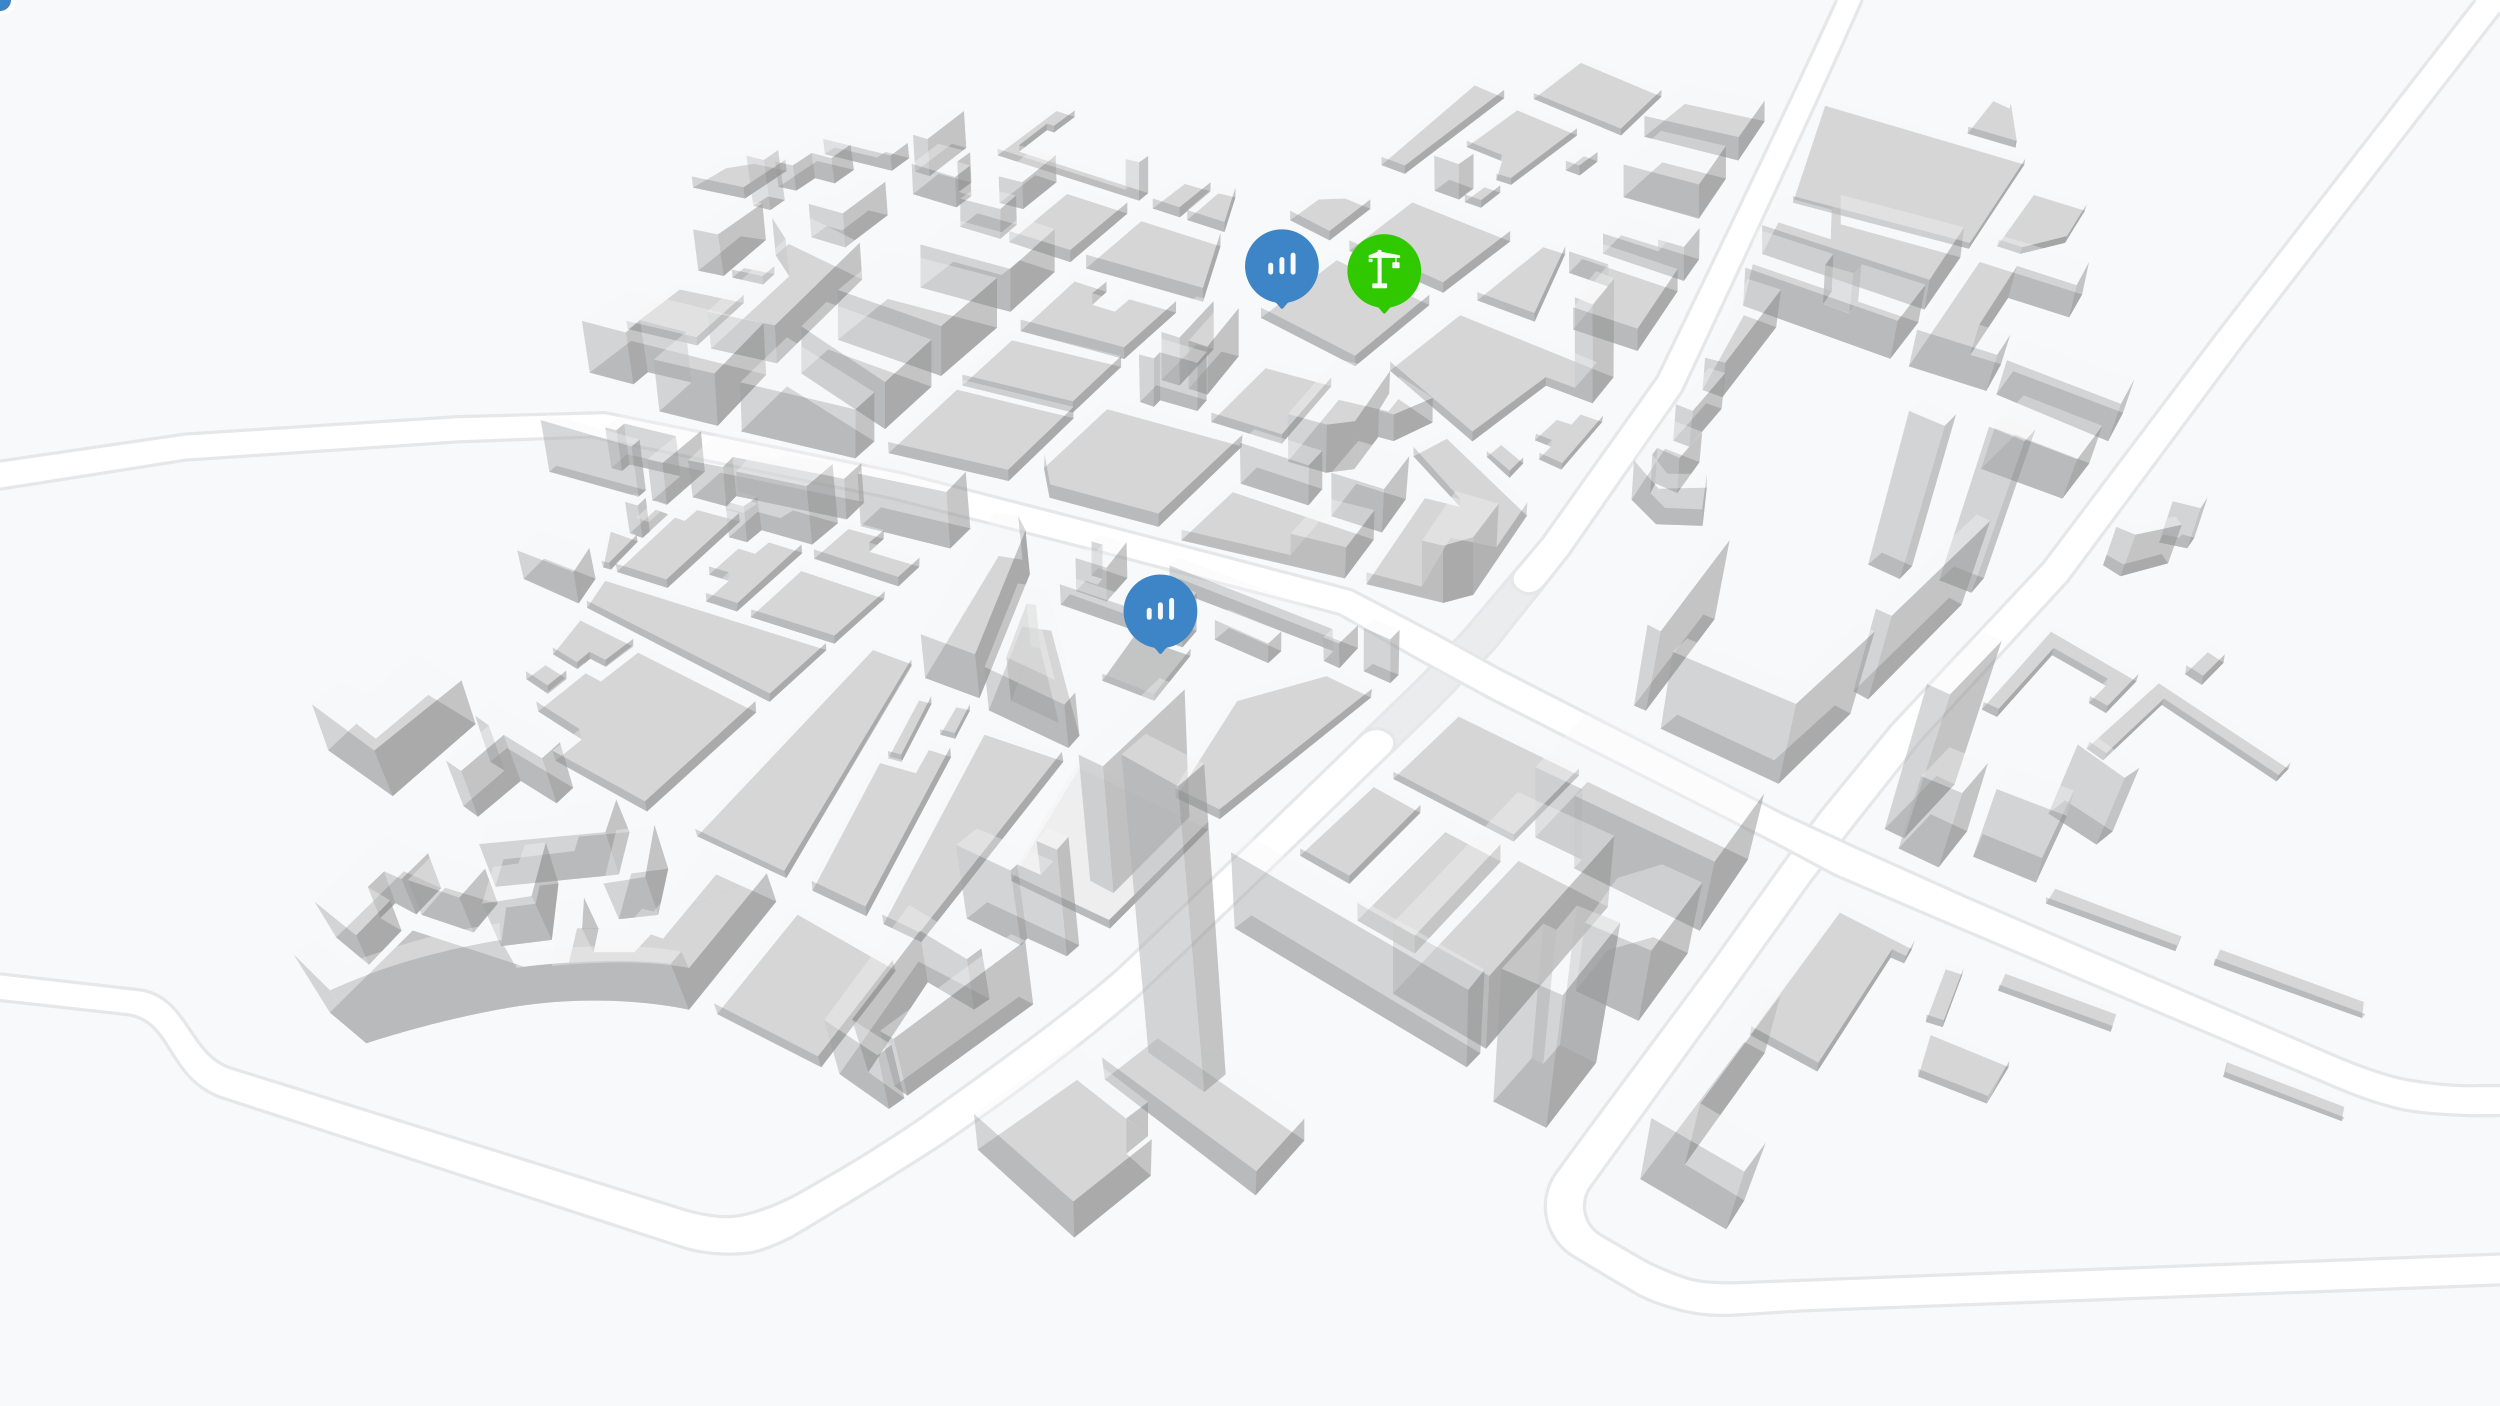 <?xml version="1.0" encoding="utf-8"?>
<!-- Generator: Adobe Illustrator 21.1.0, SVG Export Plug-In . SVG Version: 6.00 Build 0)  -->
<svg version="1.1" id="Layer_1" xmlns="http://www.w3.org/2000/svg" xmlns:xlink="http://www.w3.org/1999/xlink" x="0px" y="0px"
	 viewBox="0 0 1920 1080" style="enable-background:new 0 0 1920 1080;" xml:space="preserve">
<style type="text/css">
	.st0{fill:#F8F9FA;}
	.st1{opacity:0.5;fill:#919191;enable-background:new    ;}
	.st2{opacity:0.5;fill:#AFB0B2;enable-background:new    ;}
	.st3{opacity:0.35;fill:#F6F6F6;enable-background:new    ;}
	.st4{opacity:0.35;fill:#AFB0B2;enable-background:new    ;}
	.st5{opacity:0.35;fill:#919191;enable-background:new    ;}
	.st6{fill:#FFFFFF;}
	.st7{fill:none;stroke:#E6E7E9;stroke-width:2.5;stroke-miterlimit:10;}
	.st8{fill:none;}
	.st9{fill:#383838;stroke:#FFFFFF;stroke-width:3;stroke-miterlimit:1;}
	.st10{fill:#E6E7E9;fill-opacity:0;}
	.st11{opacity:0.8;fill:#E6E7E9;enable-background:new    ;}
	.st12{fill:none;stroke:#FF0000;stroke-width:18;}
	.st13{opacity:0.85;fill:#F6F6F6;enable-background:new    ;}
	.st14{opacity:0.5;}
	.st15{fill:#919191;}
	.st16{fill:none;stroke:#FFFF00;stroke-width:55;}
	.st17{fill:#3D85C6;stroke:#FFFFFF;stroke-width:3;stroke-miterlimit:1;}
	.st18{fill:#3D85C6;}
	.st19{fill:#30C900;}
</style>
<g id="block">
	<rect y="0" class="st0" width="1920" height="1080"/>
	<polygon class="st1" points="1049.4,448.7 1108.5,463 1131.4,456.9 1172.7,396.1 1111.2,337 1085.6,350.5 1121.4,389.3 
		1094.4,382.6 	"/>
	<polygon class="st1" points="1032.8,444.2 1055,414.5 946.7,378 907.3,415 	"/>
	<polygon class="st1" points="1061.2,408.9 1022.5,396.4 1041.5,371.6 1079.7,383.3 	"/>
	<polygon class="st1" points="1004.9,388.1 952.8,371.4 965.3,359 1015.5,375.6 	"/>
	<polygon class="st1" points="889.8,404.6 953.8,342.9 850.3,314.3 801.8,359.5 806,382.2 	"/>
	<polygon class="st1" points="774.6,369.4 682.5,348 735,299.3 824.8,321.2 	"/>
	<polygon class="st1" points="656.9,352 671.5,339 604.4,296.7 569,331.3 	"/>
	<polygon class="st1" points="551.2,327 588.4,287.8 484.7,261.8 452.9,286.2 486.5,295.1 497.6,285.8 531.1,293.7 506.4,315.9 	"/>
	<polygon class="st1" points="535.5,265.3 571.2,232.7 522.1,222.4 482.1,252.7 	"/>
	<polygon class="st1" points="546.1,267.7 596.7,279 662.2,214.6 605.8,187.4 595.7,196 606.2,212.1 	"/>
	<polygon class="st1" points="586,218.4 594.7,210.5 571.4,205.9 562.5,213.2 	"/>
	<polygon class="st1" points="555.8,211.9 588.2,184.3 568.9,181.5 536.3,207.9 	"/>
	<polygon class="st1" points="591.7,161.3 602.7,153.6 589.8,150.9 578.5,158.1 	"/>
	<polygon class="st1" points="572.1,152.4 604.1,131.2 579.2,125.8 557.7,129.2 532.3,144.1 	"/>
	<polygon class="st1" points="597.9,143.5 627.6,123.7 655.8,130.4 641,140.8 626,136.8 611.5,146.4 	"/>
	<polygon class="st1" points="635,173.7 623.1,182.2 649.2,190 681.8,165.2 667,161.6 646.8,177 	"/>
	<path class="st1" d="M732.3,201.1l-25.4,19.7c0,0,69.1,19,69.1,18.6s34-30.6,34-30.6l-27-8.9l-13.7,11.3L732.3,201.1z"/>
	<polygon class="st1" points="768.2,183.4 780.9,172.6 750.7,163.8 737.5,174.2 	"/>
	<polygon class="st1" points="785.8,160.5 811.4,139.9 795,134.5 767.7,155.9 	"/>
	<polygon class="st1" points="746,150.6 734.5,159.2 701.2,149.1 720.8,133.5 746,140.2 736.2,147.3 	"/>
	<polygon class="st1" points="702.9,131.9 714,135.2 742.1,113.5 731,110.5 	"/>
	<polygon class="st1" points="673.5,121 679.9,116.7 698.3,121.4 685,131.1 633.4,118.4 641,113.3 	"/>
	<polygon class="st1" points="804.1,99.9 809.4,101.7 825.3,89.8 811.4,85.3 766.1,119.3 874.8,154.1 881.8,148.3 782.6,116.5 	"/>
	<polygon class="st1" points="775.1,186 819.5,149 865.8,164 822,201.3 	"/>
	<polygon class="st1" points="885.3,160.1 906.1,166.9 929.7,147 910,141.3 	"/>
	<polygon class="st1" points="911.8,169 940.4,178.2 948.8,151.6 935.7,148.5 	"/>
	<polygon class="st1" points="937.3,189.2 923.9,231.7 834.1,206.1 876.5,169.9 	"/>
	<polygon class="st1" points="990.8,169.1 1012.8,153.2 1033.1,152.5 1052.4,160.4 1021.1,184.6 	"/>
	<polygon class="st1" points="1061,126.8 1078.9,133.5 1155.2,75.4 1132.6,65.6 	"/>
	<polygon class="st1" points="1120.5,153.2 1101.8,146.5 1113.1,138 1131.6,145 	"/>
	<polygon class="st1" points="1125,155.1 1140,143.9 1152.2,147.9 1137.5,159.4 	"/>
	<polygon class="st1" points="1149.2,138.3 1160.5,141.9 1211.1,104 1165.3,84.8 1126.5,112.9 1153.6,123.8 	"/>
	<polygon class="st1" points="1202.6,130.9 1213.2,134.7 1226.9,124 1216.5,120 	"/>
	<polygon class="st1" points="1245,104 1177.9,76 1214.1,48.3 1275.9,74.3 	"/>
	<polygon class="st1" points="1262.9,105 1335,123.2 1355.2,93.1 1294,79.8 	"/>
	<polygon class="st1" points="1246.9,151.4 1276.6,124.7 1325.5,137.2 1304.8,168.1 	"/>
	<polygon class="st1" points="1293.2,215.7 1304.9,199.1 1245,180.7 1231.1,194.8 	"/>
	<polygon class="st1" points="1288.4,223.7 1215.2,199 1205,209.5 1235.2,220.1 1208.2,253.1 1257.6,269.5 	"/>
	<polygon class="st1" points="1178.6,247 1202,195.3 1185.2,189.9 1134.6,230.7 	"/>
	<polygon class="st1" points="1108.3,224.8 1159.8,185.4 1084.6,155.5 1036.3,192.6 	"/>
	<polygon class="st1" points="1097.7,234.3 1026.6,199.9 968.4,244.1 1040.7,281.2 	"/>
	<polygon class="st1" points="930.3,324.1 972,282.8 1022.4,296.6 984.5,340.7 	"/>
	<polygon class="st1" points="919.6,315.6 926.7,307.4 888,295.9 875.6,308.6 886.1,312.4 891,307.4 	"/>
	<polygon class="st1" points="951.3,273.6 927.3,303.1 912.9,298.5 938.2,270 	"/>
	<polygon class="st1" points="892,291.8 905.8,296.1 932.1,268.1 918.7,264.6 	"/>
	<polygon class="st1" points="867.3,229.9 903.2,240.1 863.4,275.7 783.8,254.3 825.3,216.2 849.8,224.2 838.9,234.1 856.2,239.4 	
		"/>
	<polygon class="st1" points="824,316.8 861,281.8 777.2,261.4 739.1,296.1 	"/>
	<polygon class="st1" points="643.5,260.9 681.8,229.6 765.7,251.6 722.8,288.7 	"/>
	<polygon class="st1" points="636,268.4 715.3,297 679.7,329.5 615.4,286.7 	"/>
	<polygon class="st1" points="1058.5,335.6 1070.2,338.8 1100.2,324.5 1074,306.5 1066.3,316 1028.2,307.1 989,354.5 1018.3,363 
		1040.1,360.3 	"/>
	<polygon class="st1" points="1067.6,284.7 1130.8,339 1187.2,296.2 1223,309.7 1239.2,289.7 1121.4,242.1 	"/>
	<polygon class="st1" points="1152.9,341.8 1169.8,355.9 1159.3,366.9 1141.9,350.9 	"/>
	<polygon class="st1" points="1178.8,338.1 1195.6,322.5 1206.9,326.1 1213.9,318.4 1230.4,324.1 1199.1,360.6 1181.9,352.8 
		1191,343 	"/>
	<polygon class="st2" points="1004.9,388.1 1005,357.5 952.2,339.9 952.8,371.4 	"/>
	<polygon class="st2" points="1062.9,375.6 1061.3,408.9 1022.5,396.4 1022.5,363 	"/>
	<polygon class="st2" points="1121.4,389.3 1121.8,383.5 1085.6,343.1 1085.6,350.5 	"/>
	<polygon class="st2" points="989.4,354.6 989,317.9 1019,326.1 1018.3,363 	"/>
	<polygon class="st2" points="1058.5,335.6 1058.9,314.3 1070.4,318.3 1070.4,338.6 	"/>
	<polygon class="st2" points="1141.9,350.9 1141.9,346.4 1159.4,361.5 1159.3,366.9 	"/>
	<polygon class="st2" points="1130.8,339 1130.8,331.4 1067.6,277.6 1067.6,284.7 	"/>
	<polygon class="st2" points="1040.7,281.2 1040.7,273.2 968.4,236.1 968.4,244.1 	"/>
	<polygon class="st2" points="1108.3,216.8 1108.3,224.8 1036.3,192.6 1036.3,184.6 	"/>
	<polygon class="st2" points="1021.1,177.4 1021.1,184.6 990.8,169.1 990.8,161.8 	"/>
	<polygon class="st2" points="885.3,160.1 885.3,152.4 905.8,159.2 906.1,166.9 	"/>
	<polygon class="st2" points="911.8,169 911.8,161.3 940.4,170.5 940.4,178.2 	"/>
	<polygon class="st2" points="801.8,359.5 802.3,348.9 806.5,372 806.2,382.3 	"/>
	<polygon class="st2" points="984.5,340.7 984.5,333.5 930.3,316.9 930.3,324.1 	"/>
	<polygon class="st2" points="886.1,312.4 886.2,275.2 874.7,272.2 875.5,308.7 	"/>
	<polygon class="st2" points="919.6,315.6 919.6,278.7 890.8,270.5 891,307.4 	"/>
	<polygon class="st2" points="912.9,261.6 912.9,298.5 927.3,303.1 927.3,266.1 	"/>
	<polygon class="st2" points="892,291.8 892,254.9 905.8,259.2 906,295.9 	"/>
	<polygon class="st2" points="783.8,254.3 783.8,245.4 863.4,266.7 863.4,275.7 	"/>
	<polygon class="st2" points="739.1,296.1 739.1,287.7 824,308.2 824,316.8 	"/>
	<polygon class="st2" points="682.5,348 682,339.4 774.2,360.8 774.6,369.4 	"/>
	<polygon class="st2" points="834.1,206.1 834.1,195.5 923.9,221.1 923.9,231.7 	"/>
	<polygon class="st2" points="806.2,382.3 806.5,372 889.7,394.4 889.8,404.6 	"/>
	<polygon class="st2" points="1101.8,146.5 1101.5,119.5 1120.2,126 1120.5,153.2 	"/>
	<polygon class="st2" points="1125,155.3 1124.9,149.3 1137.6,153.6 1137.6,159.8 	"/>
	<polygon class="st2" points="1160.5,141.9 1160.5,136.6 1149.2,133.5 1149.2,138.3 	"/>
	<polygon class="st2" points="1202.6,130.9 1202.6,123.4 1212.8,127.1 1213.2,134.7 	"/>
	<polygon class="st2" points="1244.8,98.8 1245,104 1177.9,76 1177.9,71.5 	"/>
	<polygon class="st2" points="1246.9,151.4 1246.9,126.3 1304.8,141.7 1304.8,167.3 	"/>
	<polygon class="st2" points="1181.9,352.8 1182.4,347.8 1199.9,355.6 1199.1,360.6 	"/>
	<polygon class="st2" points="1191,343 1191.8,337.9 1179.6,333.1 1178.8,338.1 	"/>
	<polygon class="st2" points="1187.2,296.2 1187.2,289.6 1209.5,297.9 1209.5,228.2 1223,233.8 1223,309.7 	"/>
	<polygon class="st2" points="1178.6,247 1178.4,240.4 1134.6,224.4 1134.6,230.7 	"/>
	<polygon class="st2" points="1257.6,269.5 1257.6,252.4 1208.2,236 1208.2,253.1 	"/>
	<polygon class="st2" points="1235.2,220.1 1235.2,203 1205,193 1205,209.5 	"/>
	<polygon class="st2" points="1231.1,194.8 1231.1,179.3 1273.5,193 1273.3,183.8 1293.2,189.6 1293.2,215.7 	"/>
	<polygon class="st2" points="1262.9,105 1262.9,89 1335.3,105.3 1335,123.2 	"/>
	<polygon class="st2" points="1078.9,133.5 1078.9,127.1 1061,120.5 1061,126.8 	"/>
	<polygon class="st2" points="1153.6,123.8 1153.5,119 1126.5,108.1 1126.5,112.9 	"/>
	<polygon class="st2" points="706.9,220.8 706.9,187.7 776,206.5 776,239.4 	"/>
	<polygon class="st2" points="768.2,183.4 768.2,160.5 737.5,152.6 737.5,174.2 	"/>
	<polygon class="st2" points="623.1,182.2 621.1,156.6 647.2,163.8 649.2,190 	"/>
	<polygon class="st2" points="641,140.8 638.4,121.4 623.4,117.4 626,136.8 	"/>
	<polygon class="st2" points="633.4,118.4 632.2,106.7 683.9,119.4 685,131.1 	"/>
	<polygon class="st2" points="701.2,149.1 700.2,125.8 733.5,135.9 734.5,159.2 	"/>
	<polygon class="st2" points="569.7,331.5 568.4,293.6 656.9,314.4 656.9,352 	"/>
	<polygon class="st2" points="452.9,286.2 446.9,246.4 480.5,255.3 486.5,295.1 	"/>
	<polygon class="st2" points="497.6,285.8 491.6,245.9 526.8,255 531.1,293.7 	"/>
	<polygon class="st2" points="506.4,315.9 502,276.2 548.7,286.8 551.2,327 	"/>
	<polygon class="st2" points="615.4,286.7 615.4,250.6 679.7,293.4 679.7,329.5 	"/>
	<polygon class="st2" points="643.5,260.9 643.5,222.7 722.8,250.5 722.8,288.7 	"/>
	<polygon class="st2" points="596.7,279 595.1,249.9 543.2,239.5 546.1,267.7 	"/>
	<polygon class="st2" points="595.7,196 593,167.3 603.3,183.3 606.2,212.1 	"/>
	<polygon class="st2" points="482.1,252.7 481,246.4 534.9,259 535.5,265.3 	"/>
	<polygon class="st2" points="586.1,218.6 585.6,212.1 562.1,207 562.5,213.2 	"/>
	<polygon class="st2" points="551.3,180 555.8,211.9 536.3,207.9 532.3,176.1 	"/>
	<polygon class="st2" points="775.1,186 775.1,177.4 822,192 822,201.3 	"/>
	<polygon class="st2" points="767.7,155.9 767,135.4 785.1,139.9 785.8,160.5 	"/>
	<polygon class="st2" points="804.1,99.9 804.1,94.9 809.4,96.7 809.4,101.7 	"/>
	<polygon class="st2" points="702.9,131.9 701.2,103.5 712.2,106.8 714,135.2 	"/>
	<polygon class="st2" points="532.3,144.1 531.3,135.5 571,143.8 572.1,152.4 	"/>
	<polygon class="st2" points="611.5,146.4 608.8,127 595.3,124.1 597.9,143.5 	"/>
	<polygon class="st1" points="1055,414.5 1055.6,391.8 1033.8,420.3 1032.8,444.2 	"/>
	<polygon class="st1" points="1015.5,346.2 1015.5,375.6 1004.9,388.1 1005,357.5 	"/>
	<polygon class="st1" points="1061.3,408.9 1062.9,375.6 1082.3,350.3 1079.7,383.3 	"/>
	<polygon class="st1" points="1131.5,456.7 1131.5,412.5 1108.2,419.1 1108.2,463 	"/>
	<polygon class="st1" points="1325.5,137.2 1325.5,112.1 1304.8,141.7 1304.8,167.3 	"/>
	<polygon class="st1" points="1199.1,360.6 1199.9,355.6 1231.2,319.1 1230.4,324.1 	"/>
	<polygon class="st1" points="1159.3,366.9 1159.4,361.5 1169.8,351.3 1169.8,355.9 	"/>
	<polygon class="st1" points="1239.2,289.7 1239.6,213.8 1223,233.8 1223,309.7 	"/>
	<polygon class="st1" points="1288.4,223.7 1288.4,206.6 1257.6,252.4 1257.6,269.5 	"/>
	<polygon class="st1" points="1304.9,199.1 1305.3,175 1293.2,189.6 1293.2,215.7 	"/>
	<polygon class="st1" points="1335,123.2 1335.3,105.3 1355.2,77.2 1355.2,93.1 	"/>
	<polygon class="st1" points="1070.4,338.6 1070.4,318.3 1100.3,305.5 1100.2,324.5 	"/>
	<polygon class="st1" points="1131.7,118 1131.6,145 1120.5,153.2 1120.2,126 	"/>
	<polygon class="st1" points="1137.6,153.6 1137.5,159.4 1152.2,147.9 1152.2,142.2 	"/>
	<polygon class="st1" points="1160.5,141.9 1160.5,136.6 1211.1,98.5 1211.1,104 	"/>
	<polygon class="st1" points="1213.2,134.7 1212.8,127.1 1226.9,116.7 1226.9,124 	"/>
	<polygon class="st1" points="1245,104 1244.8,98.8 1276,69 1275.9,74.3 	"/>
	<polygon class="st1" points="1067.6,284.7 1066.9,302.2 1059,315.2 1058.5,335.6 1040,360.3 1040.7,323.4 	"/>
	<polygon class="st1" points="1040,360.3 1040.7,323.4 1019,326.1 1018.3,363 	"/>
	<polygon class="st1" points="984.5,340.7 984.5,333.5 1022.4,289.8 1022.4,296.6 	"/>
	<polygon class="st1" points="1130.8,339 1130.8,331.4 1187.2,289.6 1187.2,296.2 	"/>
	<polygon class="st1" points="1178.6,247 1178.4,240.4 1202.2,188.9 1202,195.3 	"/>
	<polygon class="st1" points="1040.7,281.2 1040.7,273.2 1097.7,226.3 1097.7,234.3 	"/>
	<polygon class="st1" points="1108.3,216.8 1108.3,224.8 1159.8,185.4 1159.8,177.4 	"/>
	<polygon class="st1" points="1078.9,133.5 1078.9,127.1 1155.2,69 1155.2,75.4 	"/>
	<polygon class="st1" points="1021.1,184.6 1021.1,177.4 1052.4,153.1 1052.4,160.4 	"/>
	<polygon class="st1" points="889.8,404.6 889.7,394.4 954.2,333.8 953.8,342.9 	"/>
	<polygon class="st1" points="776,239.4 776,206.5 810,175.8 810,208.8 	"/>
	<polygon class="st1" points="886.1,312.4 886.2,275.2 890.8,270.5 891,307.4 	"/>
	<polygon class="st1" points="926.7,270.4 926.7,307.4 919.6,315.6 919.6,278.7 	"/>
	<polygon class="st1" points="927.3,303.1 927.3,266.1 951.3,236.6 951.3,273.6 	"/>
	<polygon class="st1" points="932.1,268.1 932.1,231.1 905.8,259.2 906,295.9 	"/>
	<polygon class="st1" points="863.4,275.7 863.4,266.7 903.2,231.2 903.2,240.1 	"/>
	<polygon class="st1" points="838.9,234.1 838.9,225.2 849.8,216.2 849.8,224.2 	"/>
	<polygon class="st1" points="824,316.8 824,308.2 861,273.4 861,281.8 	"/>
	<polygon class="st1" points="824.4,321.2 824.4,312.5 774.2,360.8 774.6,369.4 	"/>
	<polygon class="st1" points="656.9,352 656.9,314.4 671.5,301.3 671.5,339 	"/>
	<polygon class="st1" points="679.7,293.4 679.7,329.5 715.3,297 715.3,260.9 	"/>
	<polyline class="st1" points="722.8,288.7 765.7,251.6 765.7,213.4 722.8,250.5 722.8,288.7 	"/>
	<polygon class="st1" points="906.1,166.9 905.8,159.2 929.7,139.9 929.7,147 	"/>
	<polygon class="st1" points="940.4,178.2 940.4,170.5 948.8,144 948.8,151.6 	"/>
	<polygon class="st1" points="768.2,183.4 768.2,160.5 780.3,150.2 780.9,172.6 	"/>
	<polygon class="st1" points="734.5,159.2 733.5,135.9 745,127.2 746,150.6 	"/>
	<polygon class="st1" points="874.8,154.1 874.8,124.6 881.8,119.7 881.8,148.3 	"/>
	<polygon class="st1" points="937.3,189.2 937.3,178.6 923.9,221.1 923.9,231.7 	"/>
	<polygon class="st1" points="785.8,160.5 785.1,139.9 810.7,119.3 811.4,139.9 	"/>
	<polygon class="st1" points="782.6,116.5 782.6,111.5 804.1,94.9 804.1,99.9 	"/>
	<polygon class="st1" points="809.4,96.7 809.4,101.7 825.3,89.8 825.3,84.8 	"/>
	<polygon class="st1" points="714,135.2 712.2,106.8 740.3,85.2 742.1,113.5 	"/>
	<polygon class="st1" points="822,201.3 822,192 865.8,155.4 865.8,164 	"/>
	<polyline class="st1" points="746,140.2 736.2,147.3 735.2,124 745,116.9 746,140.2 	"/>
	<polygon class="st1" points="649.2,190 647.2,163.8 679.9,139.5 681.8,165.2 	"/>
	<polygon class="st1" points="611.5,146.4 608.8,127 623.4,117.4 626,136.8 	"/>
	<polygon class="st1" points="641,140.8 638.4,121.4 653.2,111 655.8,130.4 	"/>
	<polygon class="st1" points="685,131.1 683.9,119.4 697.1,109.7 698.3,121.4 	"/>
	<polygon class="st1" points="497.6,285.8 491.6,245.9 480.5,255.3 486.5,295.1 	"/>
	<polygon class="st1" points="588.4,287.8 586.4,248.1 548.7,286.8 551.2,327 	"/>
	<polygon class="st1" points="596.7,279 595.1,249.9 660.3,186.3 662.2,214.6 	"/>
	<polygon class="st1" points="535.5,265.3 534.9,259 571.2,226.4 571.2,232.7 	"/>
	<polygon class="st1" points="586.1,218.6 585.6,212.1 594.7,204.3 594.7,210.5 	"/>
	<polygon class="st1" points="555.8,211.9 551.3,180 585.5,156.1 588.2,184.3 	"/>
	<polygon class="st1" points="571,143.8 572.1,152.4 604.1,131.2 603.1,122.6 	"/>
	<polygon class="st3" points="991.2,410 1033.8,420.3 1055.6,391.8 1016,381.9 	"/>
	<polygon class="st3" points="1092.1,415.1 1108.2,419.1 1131.5,412.5 1151,386.9 1117.8,377.1 	"/>
	<polygon class="st3" points="1022.5,363 1062.9,375.6 1082.3,350.3 1043.2,338.6 	"/>
	<polygon class="st3" points="1017.8,395.1 946.8,371.2 907.5,406.9 991.2,426.4 	"/>
	<polygon class="st3" points="952.2,339.9 1005,357.5 1015.5,346.2 963.3,329.8 	"/>
	<polygon class="st3" points="954.2,333.8 849.5,305.3 802.3,348.9 806.5,372 889.7,394.4 	"/>
	<polygon class="st3" points="1101.5,119.5 1112.5,111.9 1131.7,118 1120.2,126 	"/>
	<polygon class="st3" points="1124.9,149.3 1139.9,138.3 1152.2,142.2 1137.6,153.6 	"/>
	<polygon class="st3" points="1149.2,133.5 1160.5,136.6 1211.1,98.5 1165.1,79.7 1126.5,108.1 1153.5,119 	"/>
	<polygon class="st3" points="1202.6,123.4 1212.8,127.1 1226.9,116.7 1216,113.3 	"/>
	<polygon class="st3" points="1177.9,71.5 1244.8,98.8 1276,69 1213.7,44.1 	"/>
	<polygon class="st3" points="1273.3,183.8 1293.2,189.6 1305.3,175 1285.9,169.4 	"/>
	<polygon class="st3" points="1287.7,177.2 1245.8,164.7 1231.1,179.3 1273.5,193 	"/>
	<polygon class="st3" points="874.8,124.6 864.5,122.2 871,117.5 881.8,119.7 	"/>
	<polygon class="st3" points="1114,413 1092,450.6 1049.4,439.6 1092,376 1121.8,383.5 1121.8,383.5 1085.6,343.1 1111.2,329.8 
		1173,385.8 1149.3,420.3 	"/>
	<polygon class="st3" points="1179.6,333.1 1196.4,317.4 1207.6,321.1 1214.6,313.4 1231.2,319.1 1199.9,355.6 1182.4,347.8 
		1191.8,337.9 	"/>
	<polygon class="st3" points="1067.6,284.7 1025.9,275.6 989,317.9 1019,326.1 1040.7,323.4 	"/>
	<polygon class="st3" points="930.3,316.9 972,275.6 1022.4,289.8 984.5,333.5 	"/>
	<polygon class="st3" points="1152.8,337.5 1169.8,351.3 1159.4,361.5 1141.9,346.4 	"/>
	<polygon class="st3" points="1226.6,278.2 1209.5,297.9 1187.2,289.6 1130.8,331.4 1067.6,277.6 1121.4,235.7 	"/>
	<polygon class="st3" points="1209.5,228.2 1223,233.8 1239.6,213.8 1225.7,208.2 	"/>
	<polygon class="st3" points="1178.4,240.4 1202.2,188.9 1185.2,183.5 1134.6,224.4 	"/>
	<polygon class="st3" points="1288.4,206.6 1215.7,182.4 1205,193 1235.2,203 1208.2,236 1257.6,252.4 	"/>
	<polygon class="st3" points="1246.9,126.3 1275.6,100.5 1325.5,112.1 1304.8,141.7 	"/>
	<polygon class="st3" points="1262.9,89 1335.3,105.3 1355.2,77.2 1294,63.8 	"/>
	<polygon class="st3" points="919.6,278.7 926.7,270.4 888.5,259.1 874.7,271.9 886.2,275.2 890.8,270.5 	"/>
	<polygon class="st3" points="951.3,236.6 927.3,266.1 912.9,261.6 938.2,233 	"/>
	<polygon class="st3" points="892,254.9 905.8,259.2 932.1,231.1 918.7,227.6 	"/>
	<polygon class="st3" points="1108.3,216.8 1159.8,177.4 1084.6,147.5 1036.3,184.6 	"/>
	<polygon class="st3" points="1097.7,226.3 1026.6,191.9 968.4,236.1 1040.7,273.2 	"/>
	<polygon class="st3" points="1061,120.5 1078.9,127.1 1155.2,69 1132.6,59.3 	"/>
	<polygon class="st3" points="867.3,220.9 903.2,231.2 863.4,266.7 783.8,245.4 825.3,208.8 849.8,216.2 838.9,225.2 856.2,230.5 	
		"/>
	<polygon class="st3" points="824,308.2 861,273.4 777.2,253 739.1,287.7 	"/>
	<polygon class="st3" points="774.2,360.8 682,339.4 734.5,290.6 824.4,312.5 	"/>
	<polygon class="st3" points="656.9,314.4 671.5,301.3 604.4,259 568.4,293.6 	"/>
	<polygon class="st3" points="548.7,286.8 586.4,248.1 481.5,222.4 446.9,246.4 480.5,255.3 491.6,245.9 526.8,255 502,276.2 	"/>
	<polygon class="st3" points="634.7,231.8 715.3,260.9 679.7,293.4 615.4,250.6 	"/>
	<polygon class="st3" points="643.5,222.7 681.8,191.4 765.7,213.4 722.8,250.5 	"/>
	<polygon class="st3" points="543.2,239.5 595.1,249.9 660.3,186.3 605.8,159.2 593,167.3 603.3,183.3 	"/>
	<polygon class="st3" points="534.9,259 571.2,226.4 521.4,216.6 481,246.4 	"/>
	<polygon class="st3" points="585.6,212.1 594.7,204.3 570.7,200.1 562.1,207 	"/>
	<path class="st3" d="M732.3,168.2l-25.4,19.7c0,0,69.1,19,69.1,18.6c0-0.4,34-30.6,34-30.6l-27-8.9l-13.7,11.3L732.3,168.2z"/>
	<polygon class="st3" points="937.3,178.6 923.9,221.1 834.1,195.5 876.5,159.2 	"/>
	<polygon class="st3" points="885.3,152.4 905.8,159.2 929.7,139.9 910,134.2 	"/>
	<polygon class="st3" points="911.8,161.3 940.4,170.5 948.8,144 935.7,140.8 	"/>
	<polygon class="st3" points="775.1,177.4 819.9,141.2 865.8,155.4 822,192 	"/>
	<polygon class="st3" points="768.2,160.5 780.3,150.2 751.3,142.7 737.5,152.6 	"/>
	<polygon class="st3" points="871.6,140 782.6,111.5 804.1,94.9 809.4,96.7 825.3,84.8 811.4,80.3 766.1,114.3 864.5,145.8 	"/>
	<polygon class="st3" points="745,127.2 733.5,135.9 700.2,125.8 720.6,110.4 745,116.9 735.2,124 	"/>
	<polygon class="st3" points="701.2,103.5 712.2,106.8 740.3,85.2 729.3,82.2 	"/>
	<polygon class="st3" points="633,148.1 621.1,156.6 647.2,163.8 679.9,139.5 665,136 644.8,151.4 	"/>
	<polygon class="st3" points="586.6,122.9 597.6,115.2 584.1,112.8 573.3,119.7 	"/>
	<polygon class="st3" points="595.3,124.1 625,104.4 653.2,111 638.4,121.4 623.4,117.4 608.8,127 	"/>
	<polygon class="st3" points="672.3,109.4 678.7,105 697.1,109.7 683.9,119.4 632.2,106.7 639.9,101.6 	"/>
	<polygon class="st3" points="571,143.8 603.1,122.6 578.1,117.2 556.7,120.7 531.3,135.5 	"/>
	<polygon class="st3" points="990.8,161.8 1012.8,145.9 1033.1,145.2 1052.4,153.1 1021.1,177.4 	"/>
	<polygon class="st3" points="1059,315.4 1070.4,318.3 1100.3,305.5 1074.8,289 	"/>
	<polygon class="st4" points="1049.5,448.6 1049.4,439.6 1092,450.6 1092.1,415.1 1108.2,419.1 1108.2,463 	"/>
	<polygon class="st5" points="1131.5,456.7 1131.5,412.5 1151,386.9 1149.3,420.3 1173,385.8 1172.4,396.3 	"/>
	<polygon class="st4" points="1032.8,444.2 1033.8,420.3 991.2,410 991.2,426.4 907.5,406.9 907.3,415 	"/>
	<polygon class="st4" points="766.3,119.3 766.1,114.3 864.5,145.8 864.5,122.2 874.8,124.6 874.8,154.1 	"/>
	<polygon class="st3" points="785.1,139.9 810.7,119.3 794.2,114.1 767,135.4 	"/>
	<polygon class="st4" points="591.7,161.3 586.6,122.9 573.3,119.7 578.5,158.1 	"/>
	<polygon class="st3" points="551.3,180 585.5,156.1 565.4,153.2 532.3,176.1 	"/>
	<polygon class="st5" points="591.7,161.3 586.6,122.9 597.6,115.2 602.7,153.6 	"/>
	<polygon class="st3" points="846.6,517.5 886.4,533 914.5,498.1 870.4,483.2 	"/>
</g>
<g id="Layer_7">
	<path class="st6" d="M1423.2,634.8l51.7-65.5l113.2-123l0.1-0.1l0.1-0.2l134-180.4L1920,9.8V0l-19.1,0l-199.7,257.3l0,0l0,0
		L1569.4,432l0,0l-116.8,124.7l-0.1,0.1l-0.1,0.1l-55.2,67.5l-29.9,41.1l-54.6,76.4l-91.4,122.9l-25.8,35.2
		c-15.7,21.4-9.5,51.6,13.2,65.2l26.1,15.6l24,14.1l0.2,0.1l0.2,0.1c0.2,0.1,0.4,0.2,0.7,0.3c3.1,1.6,12.7,6.4,32.8,11.4
		c9.6,2.4,19.7,3.5,30.9,3.5c4.1,0,8.4-0.2,12.8-0.5l46.7-3l536.8-20v-23.8L1337.5,985c-0.4,0-4.1,0.2-9.2,0.2
		c-9.1,0-21.9-0.5-30.8-3c-8.6-2.4-22.8-8.5-30.1-12c-3.7-1.8-21.8-12.4-37.9-21.8c-13-7.6-16.6-24.8-7.8-37L1330,761.8l60.3-84.2
		L1423.2,634.8z M878.4,760.8l35.4-33.4c47-44.9,148.7-143.8,190.3-184.2l43.2-44.8l57.2-71.8l0.1-0.1l87.2-125.7
		c0,0,102-216.9,138.5-300.9h-19.7C1374.4,79.9,1273,289,1273,289l-88.2,124.2l-59.4,70.3l-34.2,36.5
		c-44.9,43.6-194.5,188.5-234.2,225.4l-0.1,0.1c-38,33-93.5,73-151.9,114.5l-0.1,0.1c-39.4,26.4-56.1,36-72.3,45.2
		c-5.1,2.9-10.5,6-16.4,9.5c-2.6,1.5-26.2,15.2-49.8,19c-2.6,0.4-5.4,0.6-8.5,0.6c-16.8,0-36.1-6.6-36.1-6.6L178.8,820.7
		c-33.3-9.4-33.6-53.6-69.8-60.3L0,747.9v20.5L95.4,779c37.4,3,31.8,48.7,74.4,63.9l357.2,116c0.2,0,13.7,4.3,33.2,4.3
		c4.8,0,9.6-0.3,14.3-0.8c13-1.4,34-12.5,34-12.5c1.8-1,66.7-39.5,114.2-70.4l0,0l0,0c57-38.7,110.8-79.2,147.5-111.1l0.1,0l0,0
		C870.6,767.8,875.3,763.6,878.4,760.8L878.4,760.8l0.1-0.1"/>
	<path class="st7" d="M0,768.4L95.4,779c37.4,3,31.8,48.7,74.4,63.9l357.2,116c0.2,0,13.7,4.3,33.2,4.3c4.8,0,9.6-0.3,14.3-0.8
		c13-1.4,34-12.5,34-12.5c1.8-1,66.7-39.5,114.2-70.4l0,0l0,0c57-38.7,110.8-79.2,147.5-111.1l0.1,0l0,0c0.3-0.3,5-4.5,8.1-7.3
		l0.1-0.1l0.1-0.1 M1410.5,0C1374.4,79.9,1273,289,1273,289l-88.2,124.2l-59.4,70.3l-34.2,36.5c-44.9,43.6-194.5,188.5-234.2,225.4
		l-0.1,0.1c-38,33-93.5,73-151.9,114.5l-0.1,0.1c-39.4,26.4-56.1,36-72.3,45.2c-5.1,2.9-10.5,6-16.4,9.5c-2.6,1.5-26.2,15.2-49.8,19
		c-2.6,0.4-5.4,0.6-8.5,0.6c-16.8,0-36.1-6.6-36.1-6.6L178.8,820.7c-33.3-9.4-33.6-53.6-69.8-60.3L0,747.9 M1920,963.1L1337.5,985
		c-0.4,0-4.1,0.2-9.2,0.2c-9.1,0-21.9-0.5-30.8-3c-8.6-2.4-22.8-8.5-30.1-12c-3.7-1.8-21.8-12.4-37.9-21.8c-13-7.6-16.6-24.8-7.8-37
		L1330,761.8l60.3-84.2l32.9-42.8l51.7-65.5l113.2-123l0.1-0.1l0.1-0.2l134-180.4L1920,9.8 M1900.9,0l-199.7,257.3l0,0l0,0
		L1569.4,432l0,0l-116.8,124.7l-0.1,0.1l-0.1,0.1l-55.2,67.5l-29.9,41.1l-54.6,76.4l-91.4,122.9l-25.8,35.2
		c-15.7,21.4-9.5,51.6,13.2,65.2l26.1,15.6l24,14.1l0.2,0.1l0.2,0.1c0.2,0.1,0.4,0.2,0.7,0.3c3.1,1.6,12.7,6.4,32.8,11.4
		c9.6,2.4,19.7,3.5,30.9,3.5c4.1,0,8.4-0.2,12.8-0.5l46.7-3l536.8-20 M878.4,760.8l35.4-33.4c47-44.9,148.7-143.8,190.3-184.2
		l43.2-44.8l57.2-71.8l0.1-0.1l87.2-125.7c0,0,102-216.9,138.5-300.9"/>
	<path class="st8" d="M1585.4,441.6l184.5-246.7l161.9-208.6l-9-6.7l-163.9,210.2l-184.5,245.3l-98.5,104.4l-27.8,42l-37.6,44.5
		l-31.8,42.9l-47.3,68l-43.8,47.1l-83.2,113.7c-22.4,29.9-4.2,55.2,5.9,61.5l56.4,32.5c24.7,12.8,57.7,13.2,73,12.7l601.5-24.7v-12
		l-599.4,24.8c-21.9,1.9-47.1,0-66.3-9.6l-51.6-29.6c-11.7-6.6-23.2-22.4-5.9-48.1l81.7-112.7l33.6-53.9l47.3-68.4l32.5-43.6
		l36.2-43.8l38.5-35.2L1585.4,441.6z"/>
	<circle class="st9" cx="0" cy="0" r="10">
	
		<animateMotion  accumulate="none" additive="replace" calcMode="linear" dur="50s" fill="remove" id="a" keyPoints="0;0.0;1" keyTimes="0;0.1;1" path="M1585.401,441.626l184.532-246.71   l161.884-208.623l-9-6.667L1758.87,189.791l-184.469,245.283l-98.541,104.398l-27.802,41.988l-37.597,44.541l-31.81,42.876   l-47.333,68l-43.759,47.119l-83.222,113.7c-22.435,29.932-4.185,55.182,5.906,61.456l56.42,32.454   c24.74,12.832,57.733,13.231,72.957,12.703l601.533-24.682v-12l-599.449,24.792c-21.884,1.875-47.134,0-66.275-9.594   l-51.586-29.596c-11.689-6.602-23.189-22.352-5.888-48.065l81.727-112.735l33.638-53.885l47.333-68.417l32.5-43.565l36.167-43.768   l38.486-35.229L1585.401,441.626z" repeatCount="indefinite" restart="always">
		</animateMotion>
	</circle>
	<circle class="st9" cx="0" cy="0" r="10">
	
		<animateMotion  accumulate="none" additive="replace" calcMode="linear" dur="40s" fill="remove" id="a" path="M1585.401,441.626l184.532-246.71   l161.884-208.623l-9-6.667L1758.87,189.791l-184.469,245.283l-98.541,104.398l-27.802,41.988l-37.597,44.541l-31.81,42.876   l-47.333,68l-43.759,47.119l-83.222,113.7c-22.435,29.932-4.185,55.182,5.906,61.456l56.42,32.454   c24.74,12.832,57.733,13.231,72.957,12.703l601.533-24.682v-12l-599.449,24.792c-21.884,1.875-47.134,0-66.275-9.594   l-51.586-29.596c-11.689-6.602-23.189-22.352-5.888-48.065l81.727-112.735l33.638-53.885l47.333-68.417l32.5-43.565l36.167-43.768   l38.486-35.229L1585.401,441.626z" repeatCount="indefinite" restart="always">
		</animateMotion>
	</circle>
	<g id="tunnel_1_">
		<g id="Layer_2_2_">
			<path class="st10" d="M1332.5,714.1l36.5-50.4l29.9-41.1l38-46.5c0,0-4.9,9.6,4,14.9c10.5,6.3,19.8-3.6,19.8-3.6l-34.4,43.7
				l-34.3,44.5l-36.6,50.9c0,0,5.4-10.9-4-16.6C1340.8,703.7,1332.5,714.1,1332.5,714.1z"/>
		</g>
	</g>
	<path class="st8" d="M1355.3,726.6c0,0,5.4-10.9-4-16.6c-10.5-6.3-18.7,4.2-18.7,4.2"/>
	<path class="st8" d="M1436.9,576.1c0,0-5,9.8,4,14.9c10.1,5.8,19.8-3.6,19.8-3.6"/>
	<path class="st8" d="M1427.1-25.5c-36.9,81.4-149.9,316.8-149.9,316.8l-71.8,101.5l-27.9,45.8l-62.4,71.9l-64,64.6l-43.1,34.6
		L885.9,729.1l-28.8,25c-51,44.6-106.3,82.6-149.3,112c-32.2,22-67.9,43.2-86.3,54.2c-29.3,16.7-48.1,22.8-65.2,22.8
		c-11.8,0-22.7-2.9-35.6-7.2L177.2,826c-35.9-12.7-38-56.7-70.8-61.4L-55.5,746l-9.3,11l161.1,16.3c42.8,5.5,36.3,48.7,74.9,63.1
		l353.6,113.7c12.2,4.2,23.1,6.1,33.5,6.1c23,0,43.1-9.4,66.7-24.1c0,0,57.7-34.4,91-56.3c45.8-30,148.5-112.8,148.5-112.8
		l28.7-25.6l122-118l37.2-43.2l64.9-64.5l61.5-72.5l38.3-41.3l70.8-100.7c0,0,111.7-238.3,148.8-322.4L1427.1-25.5L1427.1-25.5z"/>
	<circle class="st9" cx="0" cy="0" r="10">
	
		<animateMotion  accumulate="none" additive="replace" calcMode="linear" dur="54s" fill="remove" id="a" keyPoints="0;0.0;1" keyTimes="0;0.1;1" path="M1427.072-25.464   c-36.921,81.424-149.921,316.841-149.921,316.841l-71.793,101.518l-27.915,45.783l-62.393,71.948l-64.024,64.563l-43.073,34.576   L885.901,729.127l-28.75,25c-51,44.638-106.339,82.619-149.25,111.989c-32.16,22.011-67.949,43.174-86.25,54.233   c-29.261,16.716-48.126,22.765-65.185,22.765c-11.799,0-22.735-2.894-35.648-7.153L177.211,826.023   c-35.894-12.73-37.998-56.7-70.831-61.367L-55.516,745.96l-9.333,11l161.083,16.333c42.782,5.485,36.25,48.667,74.86,63.066   l353.644,113.747c12.15,4.195,23.106,6.102,33.461,6.102c23.022,0,43.077-9.424,66.701-24.081c0,0,57.712-34.422,91-56.25   c45.75-30,148.5-112.75,148.5-112.75l28.663-25.583l121.952-118.001l37.198-43.165l64.854-64.5l61.458-72.49l38.307-41.295   l70.818-100.715c0,0,111.731-238.282,148.833-322.417L1427.072-25.464L1427.072-25.464z" repeatCount="indefinite" restart="always">
		</animateMotion>
	</circle>
	<circle class="st9" cx="0" cy="0" r="10">
	
		<animateMotion  accumulate="none" additive="replace" calcMode="linear" dur="56s" fill="remove" id="a" path="M1427.072-25.464   c-36.921,81.424-149.921,316.841-149.921,316.841l-71.793,101.518l-27.915,45.783l-62.393,71.948l-64.024,64.563l-43.073,34.576   L885.901,729.127l-28.75,25c-51,44.638-106.339,82.619-149.25,111.989c-32.16,22.011-67.949,43.174-86.25,54.233   c-29.261,16.716-48.126,22.765-65.185,22.765c-11.799,0-22.735-2.894-35.648-7.153L177.211,826.023   c-35.894-12.73-37.998-56.7-70.831-61.367L-55.516,745.96l-9.333,11l161.083,16.333c42.782,5.485,36.25,48.667,74.86,63.066   l353.644,113.747c12.15,4.195,23.106,6.102,33.461,6.102c23.022,0,43.077-9.424,66.701-24.081c0,0,57.712-34.422,91-56.25   c45.75-30,148.5-112.75,148.5-112.75l28.663-25.583l121.952-118.001l37.198-43.165l64.854-64.5l61.458-72.49l38.307-41.295   l70.818-100.715c0,0,111.731-238.282,148.833-322.417L1427.072-25.464L1427.072-25.464z" repeatCount="indefinite" restart="always">
		</animateMotion>
	</circle>
	<circle class="st9" cx="0" cy="0" r="10">
	
		<animateMotion  accumulate="none" additive="replace" calcMode="linear" dur="38s" fill="remove" id="a" keyPoints="0;0.0;1" keyTimes="0;0.1;1" path="M1427.072-25.464   c-36.921,81.424-149.921,316.841-149.921,316.841l-71.793,101.518l-27.915,45.783l-62.393,71.948l-64.024,64.563l-43.073,34.576   L885.901,729.127l-28.75,25c-51,44.638-106.339,82.619-149.25,111.989c-32.16,22.011-67.949,43.174-86.25,54.233   c-29.261,16.716-48.126,22.765-65.185,22.765c-11.799,0-22.735-2.894-35.648-7.153L177.211,826.023   c-35.894-12.73-37.998-56.7-70.831-61.367L-55.516,745.96l-9.333,11l161.083,16.333c42.782,5.485,36.25,48.667,74.86,63.066   l353.644,113.747c12.15,4.195,23.106,6.102,33.461,6.102c23.022,0,43.077-9.424,66.701-24.081c0,0,57.712-34.422,91-56.25   c45.75-30,148.5-112.75,148.5-112.75l28.663-25.583l121.952-118.001l37.198-43.165l64.854-64.5l61.458-72.49l38.307-41.295   l70.818-100.715c0,0,111.731-238.282,148.833-322.417L1427.072-25.464L1427.072-25.464z" repeatCount="indefinite" restart="always">
		</animateMotion>
	</circle>
	<path class="st11" d="M1045.5,564.3l46.2-45l35.1-37.5L1163,439c0,0-5.6,8.3,3.4,14.4c10.1,6.9,18.2-2,18.2-2l-34.8,43.8l-45,47.3
		l-35.9,34.9c0,0,7.1-9.6-3.8-15.7C1054.2,555.5,1045.5,564.3,1045.5,564.3z"/>
	<path class="st7" d="M1163,439c0,0-5.6,8.3,3.4,14.4c10.1,6.9,18.2-2,18.2-2"/>
	<path class="st7" d="M1068.9,577.4c0,0,7.1-9.6-3.8-15.7c-10.9-6.1-19.6,2.6-19.6,2.6"/>
	<path class="st6" d="M1409.3,672.3l91.1,38.9l297.1,125.6c1.1,0.5,27,11.6,51,16.2l0.1,0l0.1,0c21.1,3.5,51.2,4,51.4,4h0.1
		l19.9-0.1v-23.1l-20.8,0.1c-0.3,0-3.7,0-5.8,0c-7.6,0-22.7-1-43.2-4.3c-23-3.8-56.4-18.5-57.8-19.1l-281.7-121.3l-83.4-37.4
		l-57.1-26.4l-219.8-112.3l-45.8-25.3l-66-34.5l-0.4-0.2l-0.4-0.1l-186.9-49l-158.9-40.9l-0.1,0l-0.1,0l-226.6-46l-0.5-0.1l-0.5,0
		L351.4,320h-0.1l-0.1,0l-208.6,13.3l-0.2,0l-0.2,0L0,354.1v21.5l142.4-22.3h0l210.4-14.1l101-3.7l230.7,47.2L847,424.3l181.3,47.5
		l61.3,34.9l55.6,30.2l217.7,110.5L1409.3,672.3z"/>
	<path class="st7" d="M1920,833.7l-20.8,0.1c-0.3,0-3.7,0-5.8,0c-7.6,0-22.7-1-43.2-4.3c-23-3.8-56.4-18.5-57.8-19.1l-281.7-121.3
		l-83.4-37.4l-57.1-26.4l-219.8-112.3l-45.8-25.3l-66-34.5l-0.4-0.2l-0.4-0.1l-186.9-49l-158.9-40.9l-0.1,0l-0.1,0l-226.6-46
		l-0.5-0.1l-0.5,0L351.4,320h-0.1l-0.1,0l-208.6,13.3l-0.2,0l-0.2,0L0,354.1"/>
	<path class="st7" d="M0,375.7l142.4-22.3h0l210.4-14.1l101-3.7l230.7,47.2L847,424.3l181.3,47.5l61.3,34.9l55.6,30.2l217.7,110.5
		l46.4,24.8l91.1,38.9l297.1,125.6c1.1,0.5,27,11.6,51,16.2l0.1,0l0.1,0c21.1,3.5,51.2,4,51.4,4h0.1l19.9-0.1"/>
	<path class="st8" d="M463.4,320l-109,3.8l-213.4,14l-178.5,28.1v10.5l178.1-28.8l220-13.7l100.3-4.9L688,377.8l158.2,40.2
		l184.2,49.1l65.7,36.2l44.3,23.7L1368,643l44,22.2l90.8,40.7l281,119.3c43.3,19,62.7,25.5,107.3,26.2l60.3,0.7l-3-13.7l-50.7,0.5
		c-46.3-0.4-67.5-6.3-110.2-24.7l-279.9-119.7l-90-40.2l-43.9-20.7l-222.6-114.4L1102,492l-66.5-35.6l-185.8-49.1l-155.6-39.6
		L463.4,320L463.4,320z"/>
	<circle class="st9" cx="0" cy="0" r="10">
	
		<animateMotion  accumulate="none" additive="replace" calcMode="linear" dur="55s" fill="remove" id="a" path="M463.44,319.96l-109.048,3.792l-213.408,14.042   l-178.5,28.083v10.5l178.097-28.75l219.958-13.667l100.256-4.852l227.19,48.738l158.159,40.216l184.174,49.091l65.667,36.242   l44.333,23.732l227.667,115.833l44,22.167l90.833,40.667l281,119.333c43.333,19,62.667,25.5,107.333,26.158l60.333,0.675l-3-13.667   l-50.667,0.5c-46.333-0.383-67.5-6.333-110.167-24.667L1507.795,694.46l-89.978-40.167l-43.916-20.667l-222.584-114.375   l-49.333-27.292l-66.458-35.565l-185.758-49.113l-155.619-39.58L463.44,319.96L463.44,319.96z" repeatCount="indefinite" restart="always">
		</animateMotion>
	</circle>
	<circle class="st12" cx="0" cy="0" r="0">
	
		<animate  accumulate="none" additive="replace" attributeName="r" begin="0s" calcMode="linear" dur="1s" fill="remove" from="0.9" repeatCount="indefinite" restart="always" to="25">
		</animate>
	
		<animate  accumulate="none" additive="replace" attributeName="opacity" begin="0s" calcMode="linear" dur="1s" fill="remove" from="0.9" repeatCount="indefinite" restart="always" to="0">
		</animate>
	
		<animateMotion  accumulate="none" additive="replace" calcMode="linear" dur="40s" fill="remove" id="a" keyPoints="0;0.0;1" keyTimes="0;0.1;1" path="M463.44,319.96l-109.048,3.792l-213.408,14.042   l-178.5,28.083v10.5l178.097-28.75l219.958-13.667l100.256-4.852l227.19,48.738l158.159,40.216l184.174,49.091l65.667,36.242   l44.333,23.732l227.667,115.833l44,22.167l90.833,40.667l281,119.333c43.333,19,62.667,25.5,107.333,26.158l60.333,0.675l-3-13.667   l-50.667,0.5c-46.333-0.383-67.5-6.333-110.167-24.667L1507.795,694.46l-89.978-40.167l-43.916-20.667l-222.584-114.375   l-49.333-27.292l-66.458-35.565l-185.758-49.113l-155.619-39.58L463.44,319.96L463.44,319.96z" repeatCount="indefinite" restart="always">
		</animateMotion>
	</circle>
	<circle class="st9" cx="0" cy="0" r="10">
	
		<animateMotion  accumulate="none" additive="replace" calcMode="linear" dur="40s" fill="remove" id="a" keyPoints="0;0.0;1" keyTimes="0;0.1;1" path="M463.44,319.96l-109.048,3.792l-213.408,14.042   l-178.5,28.083v10.5l178.097-28.75l219.958-13.667l100.256-4.852l227.19,48.738l158.159,40.216l184.174,49.091l65.667,36.242   l44.333,23.732l227.667,115.833l44,22.167l90.833,40.667l281,119.333c43.333,19,62.667,25.5,107.333,26.158l60.333,0.675l-3-13.667   l-50.667,0.5c-46.333-0.383-67.5-6.333-110.167-24.667L1507.795,694.46l-89.978-40.167l-43.916-20.667l-222.584-114.375   l-49.333-27.292l-66.458-35.565l-185.758-49.113l-155.619-39.58L463.44,319.96L463.44,319.96z" repeatCount="indefinite" restart="always">
		</animateMotion>
	</circle>
	<circle class="st9" cx="0" cy="0" r="10">
	
		<animateMotion  accumulate="none" additive="replace" calcMode="linear" dur="40s" fill="remove" id="a" path="M463.44,319.96l-109.048,3.792l-213.408,14.042   l-178.5,28.083v10.5l178.097-28.75l219.958-13.667l100.256-4.852l227.19,48.738l158.159,40.216l184.174,49.091l65.667,36.242   l44.333,23.732l227.667,115.833l44,22.167l90.833,40.667l281,119.333c43.333,19,62.667,25.5,107.333,26.158l60.333,0.675l-3-13.667   l-50.667,0.5c-46.333-0.383-67.5-6.333-110.167-24.667L1507.795,694.46l-89.978-40.167l-43.916-20.667l-222.584-114.375   l-49.333-27.292l-66.458-35.565l-185.758-49.113l-155.619-39.58L463.44,319.96L463.44,319.96z" repeatCount="indefinite" restart="always">
		</animateMotion>
	</circle>
</g>
<g id="city">
	<polygon class="st1" points="881.7,872.4 827.1,829.4 750.9,882.8 825,950.4 883.8,902.9 865,886 	"/>
	<polyline class="st1" points="964.3,918 848.5,829 889.2,797.5 1001.7,875.9 964.3,918 	"/>
	<polygon class="st1" points="1259.7,905.5 1325.7,944.1 1339.6,921.9 1294,894.2 1355.4,808.6 1339.6,800.2 	"/>
	<polygon class="st1" points="1473.2,826.9 1482.8,795 1542.6,819.5 1525.8,847.5 	"/>
	<polygon class="st1" points="1468.3,729 1413,701 1343.9,794.7 1395.7,822.9 1452,735.4 1462.3,739.8 	"/>
	<polygon class="st1" points="1479,784.8 1492,788.8 1507,748.6 1494.3,744.5 	"/>
	<polygon class="st1" points="1534.5,760.8 1621,792.4 1625.2,779.1 1540.1,747.8 	"/>
	<polygon class="st1" points="1707.4,827 1798.4,861 1800.4,850.1 1710.3,815.8 	"/>
	<polygon class="st1" points="1225.8,816.2 1187.5,866.1 1146.9,845.9 1176.5,812.6 1185.3,817 1198.1,802.3 	"/>
	<polygon class="st1" points="1258.4,784 1210.2,761 1234.9,729.6 1269.6,719.7 1296.2,732 	"/>
	<polygon class="st1" points="1305.3,714.8 1342.5,659.9 1219.3,600.5 1179.1,643 1214.9,660.2 1208.9,666.9 	"/>
	<polygon class="st1" points="1126.4,819.6 1136.9,808.9 961.2,703 948.2,712.8 	"/>
	<polygon class="st1" points="1141.3,805.4 1234.8,696.5 1166.2,661.2 1069.9,762.9 	"/>
	<path class="st1" d="M1110,639.1c1,0.3,42.7,22.7,42.7,22.7l-66.2,70.5l-44-25.3L1110,639.1z"/>
	<polygon class="st1" points="998.5,657.2 1036.3,678.8 1090.9,624.4 1055,604.5 	"/>
	<polygon class="st1" points="1070.1,598.2 1120.2,550.4 1212.7,595.5 1162.6,646.4 	"/>
	<polygon class="st1" points="1700.1,741.2 1705.1,729.2 1815.4,769.5 1814,781.9 	"/>
	<polygon class="st1" points="1670.7,730.5 1571.3,693.9 1578.5,682.6 1675.4,719.2 	"/>
	<polygon class="st1" points="1515.3,657.9 1522.7,640.5 1568.3,659 1563.6,677.8 	"/>
	<polygon class="st1" points="1488.8,666.1 1458.1,651.6 1482.8,625.3 1510.7,638.4 	"/>
	<polygon class="st1" points="1447.4,636.6 1462.4,643.8 1501.2,602.3 1487.2,595.9 	"/>
	<polygon class="st1" points="1522,544.9 1533.6,550.6 1576,503.1 1617.3,526.7 1604.2,539.8 1617.3,547.6 1640.7,523.3 
		1575.2,485.2 	"/>
	<polygon class="st1" points="1573.2,624.7 1610,648.6 1622.5,638.5 1585.9,614.7 	"/>
	<polygon class="st1" points="1602.5,574.9 1615.2,583.9 1660.3,541.3 1748.3,600.1 1757.5,590.5 1658,524.8 	"/>
	<polygon class="st1" points="1678.1,517.7 1691,526 1707.7,509 1695.6,500.9 	"/>
	<polygon class="st1" points="1615.2,434.1 1628.5,442.5 1665.1,432.6 1660.1,425.5 1630.6,433.4 1617.9,426.1 	"/>
	<polygon class="st1" points="1679.7,421.1 1658.2,416.6 1661.4,410.5 1673.4,412.9 1675.9,410.4 1685.2,413 	"/>
	<polygon class="st1" points="1275.4,559.6 1288.2,548.9 1362.6,583.9 1409.2,541.7 1421.2,548 1365.9,601.9 	"/>
	<polygon class="st1" points="1254.9,541.9 1264,545.8 1316.8,475.5 1308.2,472 	"/>
	<polygon class="st1" points="1423.4,530.9 1434.7,537.1 1506.6,464.2 1497,459.1 	"/>
	<polygon class="st1" points="1514,455.2 1523.6,444 1500.6,435.1 1489.3,445.6 	"/>
	<polygon class="st1" points="1458.9,444.6 1434.7,433.5 1445.2,424.4 1468.5,434.7 	"/>
	<polygon class="st1" points="1583.9,382.9 1604.6,355.8 1547.8,333.9 1521.5,360 	"/>
	<polygon class="st1" points="1619,338.8 1630.5,317 1546.1,285.1 1533.2,302.9 	"/>
	<polygon class="st1" points="1525.5,300.2 1466,281.3 1520.4,201.2 1599.1,226.1 1589.1,243.7 1542.2,228.8 1513.1,272.5 
		1536.8,279.7 	"/>
	<polygon class="st1" points="1307.6,403.8 1307.3,391.2 1278.7,390.1 1267.5,378.7 1271.3,371.2 1288.1,378.7 1305.2,354.9 
		1278.7,344.6 1253,383.7 1271.9,402.6 	"/>
	<polygon class="st1" points="1285,338.4 1297.4,343 1322.2,313.9 1310.4,309.7 	"/>
	<polygon class="st1" points="1307.5,299.5 1322.8,305 1364.1,251.3 1339.3,242.1 	"/>
	<polygon class="st1" points="1338.7,234.8 1451.7,275.5 1473.3,247.5 1427,231.6 1420.1,240.9 1400.1,233.5 1406.8,223.8 
		1346.2,202.9 	"/>
	<polygon class="st1" points="1353.3,195.1 1477.9,237.8 1505.6,197.6 1413.7,172.3 1406,183.8 1365.9,170.8 	"/>
	<polygon class="st1" points="1377,155.7 1512,191 1554.7,126.4 1401.7,81.3 	"/>
	<polygon class="st1" points="1533.8,189.1 1551.6,194.9 1586,186.4 1601.2,161.8 1562,149.8 	"/>
	<polygon class="st1" points="1511.1,102.6 1547.9,113.4 1543.3,83.4 1530.9,77.7 	"/>
	<polygon class="st1" points="793.5,771.3 782.6,765.5 687,834.1 696.9,841.4 	"/>
	<polygon class="st1" points="694.6,843.3 682.7,851.6 644.7,824.8 705.5,738.5 760,767.2 748,775.3 712.5,754.3 666.9,823.4 	"/>
	<polygon class="st1" points="630.7,819.6 687.9,745.5 612.5,702.5 550.8,778.8 	"/>
	<polygon class="st1" points="384.7,726.6 423.8,721.8 428.9,678.5 414.5,680.1 411.4,694 388.7,697 	"/>
	<polygon class="st1" points="323.8,702.6 363.8,716.1 381.7,694 341.8,681.8 	"/>
	<polygon class="st1" points="258.2,719.9 283.4,740.9 308.4,714.7 292,705 303.7,693.6 319.7,702.2 338.8,682.1 310.1,669.1 	"/>
	<polygon class="st1" points="505.5,702.6 513.2,667.1 484.8,670.8 475.3,705.9 	"/>
	<polygon class="st1" points="483.5,639 475.3,671.6 380.5,681 386.6,660 441.2,653.6 444.6,642.5 	"/>
	<polygon class="st1" points="367.1,627.2 355.9,619 387.5,591.8 376.6,585 389.4,574.5 440.2,605 427.4,616.9 399.9,599.7 	"/>
	<polygon class="st1" points="301.6,611.4 365.3,556 328.9,533.7 288.6,567.4 273.7,555.8 252.1,576.2 	"/>
	<line class="st8" x1="747.7" y1="742.6" x2="758.9" y2="734.4"/>
	<path class="st1" d="M281.3,801.2c0,0,52.4-17.7,110-27.4c77-13.1,137.9,1.7,137.9,1.7l67-83.1L550,671.6l-40.8,49.3l-9.3-3.3
		l-12.7,13.7h-31.3l3.8-18.3l-16.5-0.1l-6.2,26.3c-12.1,0.7-23.1,1.7-34.6,3.2L317,714.6l-63.6,63L281.3,801.2z"/>
	<polygon class="st1" points="742.5,705.4 758.2,692.9 828.8,726 819.3,734.4 789,720.6 784.2,726 	"/>
	<polygon class="st1" points="776.6,676.5 852.4,713.1 927.8,637.2 829,589.9 	"/>
	<polygon class="st1" points="903,612.6 950.2,538.4 1018.7,519.3 1052.9,535.7 936.8,629 	"/>
	<polygon class="st1" points="1047.3,515.4 1054.3,509.9 1074.1,518.3 1067.7,524.6 	"/>
	<polygon class="st1" points="846.6,522.8 886.4,538.2 914.2,503.7 870.9,488.8 	"/>
	<polygon class="st1" points="933,491.3 943.8,482.2 984,500 974,509.2 	"/>
	<polygon class="st1" points="1016.7,507.6 1028.7,513.1 1042.9,497.7 906.1,444.5 898.2,451.8 1024.1,500.1 	"/>
	<polygon class="st1" points="919,484.6 903.9,478.5 899.1,484 821.7,456.4 814.7,464.4 908.2,497.1 	"/>
	<polygon class="st1" points="826.5,453.9 849.8,461.9 865.8,443.9 843.3,436.2 838.3,441.9 846.8,444.5 842.9,449.1 833.8,446.1 	
		"/>
	<polygon class="st1" points="756.1,564.3 816.7,584.8 707.5,723.5 678.6,709.7 	"/>
	<polygon class="st1" points="665.4,703.6 624,684 675.8,586.1 703.4,593.8 713.4,576.1 730.4,581.4 	"/>
	<polygon class="st1" points="682.2,582.4 692.4,585.1 715.4,540.5 705.9,538 	"/>
	<polygon class="st1" points="722.2,564.3 733.6,567.3 744.9,545.6 734.5,543.2 	"/>
	<polygon class="st1" points="535.5,642.3 603.9,674.3 700.1,510.2 670.5,499.3 	"/>
	<polygon class="st1" points="426.7,584.2 496.9,623.2 580.7,547.1 490,501.3 461.5,523.4 449.8,517.1 413.4,546.4 446.9,567.9 	"/>
	<polygon class="st1" points="404.4,521.6 420.8,532.8 435.2,521.4 419,510.9 	"/>
	<path class="st1" d="M424.9,502.5l18.6,11.4l9.8-8l12,6.2l20.6-15.7c0,0-40.3-19.9-40.2-19.8S424.9,502.5,424.9,502.5z"/>
	<polygon class="st1" points="450.9,466.8 591,539 634.6,499.3 464.8,446.1 	"/>
	<polygon class="st1" points="640.8,494.3 679.1,460 615.4,438.6 576.6,474 	"/>
	<polygon class="st1" points="625.3,429.1 690,450.3 706,435.3 667.7,423.8 678.7,413.8 651.6,406.3 	"/>
	<polygon class="st1" points="565.9,469.6 616.3,424.6 590.5,416.6 579.9,425.3 567.1,421.4 544.6,441.3 559.8,446 542.2,461.8 	"/>
	<polygon class="st1" points="444.4,463.4 402.2,444.6 417.8,429 457.4,444.5 	"/>
	<polygon class="st1" points="463.4,435.8 469.2,437.4 489.8,415.8 469.1,408.4 	"/>
	<polygon class="st1" points="559.9,412.6 581.7,393.2 599.5,397.9 609,392 643.5,401.8 623.7,418.2 584.8,407.1 573.7,416.4 	"/>
	<polygon class="st1" points="661,404.1 729.7,421.2 745.3,405.8 676.5,389.6 	"/>
	<polygon class="st1" points="512.6,451.5 568.3,400.5 535.4,391.8 525.9,400 518.3,397.6 473.7,439.3 	"/>
	<polygon class="st1" points="483.7,409.6 493.5,413.1 513.2,395 503.7,391.4 	"/>
	<polygon class="st1" points="650.6,398.7 664.1,385.8 553.1,363 532,381.8 557.8,388.8 565.5,381 	"/>
	<polygon class="st1" points="512.1,387.7 541.3,362.2 481.5,348.9 469.6,359.4 477.7,361.7 483.6,356.7 522.6,365.7 501,384.2 	"/>
	<polygon class="st1" points="490.4,381.5 496,376.5 427.2,357.7 421.9,362.3 	"/>
	<polygon class="st1" points="759.4,545.5 820.6,574.4 829,565 807.4,484.4 785,481.3 	"/>
	<polygon class="st1" points="791.8,496.8 798.9,497.9 813.3,555.4 776.1,537.9 	"/>
	<polygon class="st1" points="752.2,536.2 710.5,520.7 767,427 785.3,429.9 790.9,441 	"/>
	<polygon class="st13" points="776.3,671.1 851.8,706.6 928,631 829.1,583.7 	"/>
	<polygon class="st2" points="825,950.4 824.3,922.8 748,855.4 750.9,882.8 	"/>
	<polygon class="st2" points="964.3,918 964.9,899.5 846.3,812 848.5,829 	"/>
	<polygon class="st2" points="1339.6,899.7 1268.2,858.6 1259.7,905.5 1325.7,944.1 	"/>
	<polygon class="st2" points="1453.1,729 1452,735.4 1462.3,739.8 1463.7,734.2 	"/>
	<polyline class="st2" points="1396.5,816.1 1345,788.1 1343.9,794.7 1395.7,822.9 1396.5,816.1 	"/>
	<polygon class="st2" points="1535.5,756.3 1534.5,760.8 1621,792.4 1622.6,788 	"/>
	<polygon class="st2" points="1473.2,821 1473.2,826.9 1525.8,847.5 1526.6,841.7 	"/>
	<polygon class="st2" points="1800.7,858.2 1709.1,823.2 1707.4,827 1798.4,861 	"/>
	<polygon class="st2" points="1492,788.8 1479,784.8 1479.6,779.2 1492.8,783.6 	"/>
	<polygon class="st2" points="1200.2,764.3 1187.5,866.1 1146.9,845.9 1153.2,744 	"/>
	<line class="st8" x1="1127.6" y1="760.3" x2="945.4" y2="654.5"/>
	<polyline class="st2" points="1127.6,760.3 1126.4,819.6 948.2,712.8 945.4,654.5 	"/>
	<line class="st8" x1="1268.2" y1="730.1" x2="1217.3" y2="708.7"/>
	<polygon class="st2" points="1185.3,709.3 1176.5,812.6 1185.3,817 1195.3,714 	"/>
	<polygon class="st2" points="1244.4,708.7 1211.1,695.4 1198.1,802.3 1225.8,816.2 	"/>
	<polyline class="st2" points="1217.3,708.7 1210.2,761 1258.4,784 1268.2,730.1 	"/>
	<polygon class="st2" points="998.5,651.5 998.5,657.2 1036.3,678.8 1036.3,672.6 	"/>
	<polygon class="st2" points="1070.1,598.2 1162.6,646.4 1162.6,640.9 1070.1,592.7 	"/>
	<polygon class="st2" points="1042.5,693.4 1086.5,718.7 1086.5,718.7 1086.5,732.3 1086.5,732.3 1042.5,707 	"/>
	<polygon class="st2" points="1316.8,661.8 1209.6,611.3 1208.9,666.9 1305.3,714.8 	"/>
	<polygon class="st2" points="1069.9,763.3 1069.9,708.7 1143.8,749.5 1141.3,805.4 	"/>
	<polygon class="st2" points="1214.9,660.2 1215.2,606 1179.1,589.3 1179.1,643 	"/>
	<polygon class="st2" points="1488.8,666.1 1458.1,651.6 1475.6,596.1 1507,609 	"/>
	<polygon class="st2" points="1533.4,605.9 1515.3,657.9 1563.6,677.8 1587.4,626.6 	"/>
	<polygon class="st2" points="1671.9,726.1 1571.3,689.1 1571.3,693.9 1670.7,730.5 	"/>
	<polygon class="st2" points="1816.7,778.8 1701,736.1 1700.1,741.2 1814,781.9 	"/>
	<polygon class="st2" points="1618.7,542 1605.2,534.6 1604.2,539.8 1617.3,547.6 	"/>
	<polygon class="st2" points="1618.8,521.2 1577.2,497.6 1576,503.1 1617.3,526.7 	"/>
	<polygon class="st2" points="1497.6,533.3 1462.4,643.8 1447.4,636.6 1480,525.3 	"/>
	<polygon class="st2" points="1535,544.4 1533.6,550.6 1522,544.9 1523.6,539.2 	"/>
	<polygon class="st2" points="1573.2,624.7 1595.7,571.8 1631.7,597.3 1610,648.6 	"/>
	<polygon class="st2" points="1660.3,541.3 1662,536.5 1749.9,595.3 1748.3,600.1 	"/>
	<polygon class="st2" points="1691.9,519.1 1691,526 1678.1,517.7 1679.2,510.8 	"/>
	<polygon class="st2" points="1639.9,410.6 1628.5,442.5 1615.2,434.1 1625.3,404.6 	"/>
	<polygon class="st2" points="1658.2,416.6 1668.6,385 1690,390.2 1679.7,421.1 	"/>
	<polygon class="st2" points="1602.5,574.9 1604.7,569.5 1617.8,578.4 1615.2,583.9 	"/>
	<polygon class="st2" points="1379.3,540.6 1365.9,601.9 1275.4,559.6 1284.7,500.6 	"/>
	<polygon class="st2" points="1275.3,484.9 1264,545.8 1254.9,541.9 1265.3,479.6 	"/>
	<polygon class="st2" points="1440.7,467.5 1423.4,530.9 1434.7,537.1 1452.8,472.9 	"/>
	<polygon class="st2" points="1493.5,327 1458.9,444.6 1434.7,433.5 1466.2,315.6 	"/>
	<polygon class="st2" points="1489.3,445.6 1527.6,327.6 1554.8,338.9 1514,455.2 	"/>
	<polygon class="st2" points="1271.9,402.6 1273.8,375.3 1254.9,353.5 1253,383.7 	"/>
	<polygon class="st2" points="1297.4,343 1300,315.5 1287.1,310.4 1285,338.4 	"/>
	<polygon class="st2" points="1307.5,299.5 1309.5,274.7 1325,278.6 1322.8,305 	"/>
	<polygon class="st2" points="1338.7,234.8 1340.4,205.5 1457.4,246.4 1451.7,275.5 	"/>
	<polygon class="st2" points="1533.8,272.5 1525.5,300.2 1466,281.3 1472.4,253.2 	"/>
	<polygon class="st2" points="1619,338.8 1628.8,310.1 1541.3,276.6 1533.2,302.9 	"/>
	<polygon class="st2" points="1271.3,371.2 1272.8,343.9 1289.8,351.7 1288.1,378.7 	"/>
	<polygon class="st2" points="1521.5,360 1531.8,328.7 1595.2,352.8 1583.9,382.9 	"/>
	<polygon class="st2" points="1271.9,402.6 1273.8,375.3 1310.8,374.5 1307.6,403.8 	"/>
	<polygon class="st2" points="1353.3,172.8 1353.3,194.9 1477.9,237.5 1481.9,214.7 	"/>
	<polyline class="st2" points="1542.2,228.8 1549.1,204.2 1594.8,219 1589.1,243.7 1542.2,228.8 	"/>
	<polygon class="st2" points="1551.6,194.9 1553,189.8 1535.2,184 1533.8,189.1 	"/>
	<polygon class="st2" points="1420.1,240.6 1423.5,209.2 1401.8,203.3 1400.1,233.3 	"/>
	<polygon class="st2" points="1377,150.6 1377,155.7 1512,191 1512.8,186.6 	"/>
	<polygon class="st2" points="1511.1,102.6 1511.7,97.3 1548.8,108.2 1547.9,113.4 	"/>
	<polygon class="st2" points="1551.6,194.9 1553,189.8 1587.4,181.3 1586,186.4 	"/>
	<polygon class="st2" points="283.4,740.9 273.5,718.4 241.5,692.4 258.2,719.9 	"/>
	<polygon class="st2" points="303.7,693.6 295,669.1 308.4,675.1 319.7,702.2 	"/>
	<polygon class="st2" points="323.8,702.6 313.2,675.9 352.7,689.4 363.8,716.1 	"/>
	<polygon class="st2" points="384.7,726.6 370.2,694 408.2,688.1 423.8,721.8 	"/>
	<polygon class="st2" points="475.3,705.9 463.4,678.5 495.5,673.5 505.5,702.6 	"/>
	<polygon class="st2" points="682.7,851.6 644.7,824.8 633,783.4 674.1,810.6 	"/>
	<polygon class="st2" points="712.5,754.3 706.5,714.8 742.5,736.5 748,775.3 	"/>
	<polygon class="st2" points="475.3,671.6 464.9,639 367.9,648.2 380.5,681 	"/>
	<polygon class="st2" points="367.1,627.2 354.1,592 342.5,584.1 355.9,619 	"/>
	<polygon class="st2" points="427.4,616.9 416.2,582.3 386.9,564.3 399.9,599.7 	"/>
	<polygon class="st2" points="551.1,779 548.2,770.5 628.2,811.3 630.7,819.6 	"/>
	<polygon class="st2" points="281.3,801.2 253.4,777.7 225.5,733 253.4,760.4 	"/>
	<path class="st2" d="M281.3,801.2c0,0,52.4-17.7,110-27.4c77-13.1,137.9,1.7,137.9,1.7l-14.1-35.1c0,0-18.6-3.4-59.9-1.9
		c-33.6,1.2-58.5,4.9-58.5,4.9l-12.2-21.5c0,0-40.3,6-84.3,20.4c-24.3,7.9-46.7,18.2-46.7,18.2L281.3,801.2z"/>
	<polygon class="st2" points="301.6,611.4 287.4,576.4 239.6,540.9 252.1,576.2 	"/>
	<polygon class="st2" points="376.6,585 364.9,549.6 375.5,557.2 387.5,591.8 	"/>
	<polygon class="st2" points="413.4,546.4 411.7,538.6 445.3,560.1 446.9,567.9 	"/>
	<polygon class="st2" points="420.8,532.8 420.5,526.4 403.9,515.5 404.2,521.6 	"/>
	<polygon class="st2" points="397.2,422.7 440.4,439.3 444.4,463.4 402.2,444.6 	"/>
	<polygon class="st2" points="493.5,413.1 489.6,388.2 480,385.4 483.7,409.6 	"/>
	<polygon class="st2" points="581.8,381.6 584.9,407.2 623.7,418.2 619.4,373.4 565.3,362.1 567,377.4 	"/>
	<polygon class="st2" points="576.6,474 577,468 640.9,488.1 640.8,494.3 	"/>
	<polygon class="st2" points="496.9,623.2 495.3,615.4 424.3,576.5 426.7,584.2 	"/>
	<polygon class="st2" points="424.9,502.5 424.5,497.2 443.1,508.6 443.5,513.9 	"/>
	<polygon class="st2" points="453.3,505.9 452.9,500.6 464.9,506.8 465.3,512.1 	"/>
	<polygon class="st2" points="450.9,466.8 450.5,461.2 591.2,532.6 591,539 	"/>
	<polygon class="st2" points="559.2,446 559.7,439.5 544.4,435 544.9,441.4 	"/>
	<polygon class="st2" points="542.5,462 542.1,455.4 566.4,463.1 565.9,469.6 	"/>
	<polygon class="st2" points="474,439 472.8,432.8 511.8,445 512.6,451.5 	"/>
	<polygon class="st2" points="463.4,435.8 461.9,430.8 467.6,432.3 469.2,437.4 	"/>
	<polygon class="st2" points="532,381.8 528.4,353.5 555.2,358.7 557.8,388.8 	"/>
	<polygon class="st2" points="501,384.2 497.2,353 508.8,355.6 512.1,387.7 	"/>
	<polygon class="st2" points="421.9,362.3 415.3,322.6 484.9,343 490.4,381.5 	"/>
	<polygon class="st2" points="559.9,412.6 573.7,416.4 571.1,388.8 557.1,385.2 	"/>
	<polygon class="st2" points="696.9,841.4 686.2,797.8 675.7,791.8 687,834.1 	"/>
	<polygon class="st2" points="799.2,671.9 781.3,663.8 789,720.6 819.3,734.4 811.7,652.6 796,645.8 	"/>
	<polygon class="st2" points="784.2,726 775.9,668.4 734.2,648.9 742.5,705.4 	"/>
	<polygon class="st2" points="776.8,676.6 776.3,671.1 851.8,706.6 852.4,713.1 	"/>
	<polygon class="st2" points="817.4,541.2 820.6,574.4 759.4,545.5 756.1,512 	"/>
	<polygon class="st2" points="535.5,642.3 533.8,636.6 602.3,668.9 603.9,674.3 	"/>
	<polygon class="st2" points="855.1,685.9 837.3,676.5 828.3,579.5 847,588.5 	"/>
	<polygon class="st2" points="886.4,538.2 886.4,533 846.6,517.5 846.6,522.8 	"/>
	<polygon class="st2" points="1067.7,524.6 1067.7,491 1047.4,482.2 1047.3,515.4 	"/>
	<polyline class="st2" points="908.2,497.1 814.7,464.4 813.9,448.7 873.8,468.7 873.8,456.4 907.5,468.7 908.2,497.1 	"/>
	<polygon class="st2" points="933,491.3 933,476.1 974,494.2 974,509.2 	"/>
	<polygon class="st2" points="898.2,451.8 898.2,434.2 1023.4,483.1 1024.1,500.1 	"/>
	<polygon class="st2" points="849.8,461.9 849.8,436 826,428.5 826.5,453.9 	"/>
	<polygon class="st2" points="846.6,444.7 846.8,418.2 838.3,415.8 838.3,441.9 	"/>
	<polygon class="st2" points="1028.7,513.1 1028.2,494.2 1016,489.4 1016.7,507.6 	"/>
	<polygon class="st2" points="936.8,629 936.5,621.6 902.5,605.1 903,612.6 	"/>
	<polygon class="st2" points="678.6,709.7 677.4,702.3 706.3,716.1 707.5,723.5 	"/>
	<polygon class="st2" points="624,684 623.3,676.5 664.7,696.2 665.4,703.6 	"/>
	<polygon class="st2" points="752.2,536.2 748.8,502.5 707.1,487.1 710.5,520.7 	"/>
	<polygon class="st2" points="483.7,356.8 479.5,325.3 519.1,334.9 522.6,365.7 	"/>
	<polygon class="st2" points="469.6,359.4 464.8,328.3 473.3,330.3 477.7,361.7 	"/>
	<polygon class="st2" points="729.7,421.2 726.8,377.8 658.6,363.6 661,404.1 	"/>
	<polygon class="st2" points="625.3,429.1 625,421.9 689.8,443.1 690,450.3 	"/>
	<polygon class="st2" points="565.5,381 562.8,350.9 648.2,367.7 650.1,399.1 	"/>
	<polygon class="st2" points="692.4,585.1 692.1,579.5 681.9,576.7 682.2,582.4 	"/>
	<polygon class="st2" points="733.6,567.3 733.3,563 721.9,560 722.2,564.3 	"/>
	<polygon class="st2" points="798.9,497.9 795.6,464.7 788.5,463.6 791.8,496.8 	"/>
	<polygon class="st1" points="825,950.4 883.8,902.9 884.6,874.8 824.3,922.8 	"/>
	<polygon class="st1" points="964.3,918 964.9,899.5 1001.7,859 1001.7,875.9 	"/>
	<polygon class="st1" points="865,858.8 881.7,846.3 881.7,872.4 865,886 	"/>
	<polygon class="st1" points="1356.2,877.3 1339.6,899.7 1325.7,944.1 1339.6,921.9 	"/>
	<polygon class="st1" points="1355.4,808.6 1367.5,764 1305.9,847.3 1294,894.2 	"/>
	<polygon class="st1" points="1453.1,729 1396.5,816.1 1395.7,822.9 1452,735.4 	"/>
	<polygon class="st1" points="1462.3,739.8 1468.3,729 1470.5,722 1463.7,734.2 	"/>
	<polygon class="st1" points="1507,748.6 1492,788.8 1492.8,783.6 1508.2,743 	"/>
	<line class="st8" x1="1543.2" y1="814.6" x2="1526.6" y2="841.7"/>
	<line class="st8" x1="1525.8" y1="847.5" x2="1526.6" y2="841.7"/>
	<polyline class="st1" points="1543.2,814.6 1542.6,819.5 1525.8,847.5 	"/>
	<polygon class="st1" points="1187.5,866.1 1225.8,816.2 1244.4,708.7 1200.2,764.3 	"/>
	<polygon class="st1" points="1268.2,730.1 1258.4,784 1296.2,732 1307.4,677.8 	"/>
	<polygon class="st1" points="1090.9,618.1 1036.3,672.6 1036.3,678.8 1090.9,623.8 	"/>
	<polygon class="st1" points="1354.9,609.4 1316.8,661.8 1305.3,714.8 1342.5,659.9 	"/>
	<polygon class="st1" points="1152.4,648.3 1086.5,718.7 1086.5,718.7 1086.5,732.3 1152.4,661.8 	"/>
	<polygon class="st1" points="1212.7,590 1162.6,640.9 1162.6,645.9 1212.7,595.5 	"/>
	<polygon class="st1" points="1140.2,744.6 1127.6,760.3 1126.4,819.6 1136.9,808.9 	"/>
	<polygon class="st1" points="1239.8,641.9 1234.8,696.5 1141.3,805.4 1143.8,749.5 	"/>
	<polygon class="st1" points="1526.8,585.9 1510.7,638.4 1488.8,666.1 1507,609 	"/>
	<polygon class="st1" points="1501.2,602.3 1537.4,492 1497.6,533.3 1462.4,643.8 	"/>
	<polygon class="st1" points="1643,589.7 1622.5,638.5 1610,648.6 1631.7,597.3 	"/>
	<polygon class="st1" points="1533.6,550.6 1535,544.4 1577.2,497.6 1576,503.1 	"/>
	<polygon class="st1" points="1642.4,517.5 1640.7,523.3 1617.3,547.6 1618.7,542 	"/>
	<polygon class="st1" points="1748.3,600.1 1757.5,590.5 1759.2,585.5 1749.9,595.3 	"/>
	<polygon class="st1" points="1708.7,502.4 1707.7,509 1691,526 1691.9,519.1 	"/>
	<polygon class="st1" points="1563.6,677.8 1587.4,626.6 1592.8,607.1 1568.3,659 	"/>
	<path class="st1" d="M1615.2,583.9l2.6-5.4c0.9-1.6,44.2-42,44.2-42l-1.7,4.8L1615.2,583.9z"/>
	<polygon class="st1" points="1675.6,403 1665.1,432.6 1628.5,442.5 1639.9,410.6 	"/>
	<polygon class="st1" points="1695.5,381.8 1685.2,413 1679.7,421.1 1690,390.2 	"/>
	<polygon class="st1" points="1365.9,601.9 1379.3,540.6 1439.8,484.9 1421.2,548 	"/>
	<polygon class="st1" points="1264,545.8 1275.3,484.9 1328.4,414.7 1316.8,475.5 	"/>
	<polygon class="st1" points="1434.7,537.1 1452.8,472.9 1528.5,400 1506.6,464.2 	"/>
	<polygon class="st1" points="1468.5,434.7 1502.3,318.1 1493.5,327 1458.9,444.6 	"/>
	<polygon class="st1" points="1523.6,444 1563.2,329.7 1554.8,338.9 1514,455.2 	"/>
	<polygon class="st1" points="1307.3,391.2 1310.8,363.9 1310.8,374.5 1307.6,403.8 	"/>
	<polygon class="st1" points="1297.4,343 1300,315.5 1325,286.5 1322.2,313.9 	"/>
	<polygon class="st1" points="1322.8,305 1325,278.6 1367.8,222.4 1364.1,251.3 	"/>
	<polygon class="st1" points="1473.3,247.5 1478.8,218.6 1457.4,246.4 1451.7,275.5 	"/>
	<polygon class="st1" points="1477.9,237.8 1481.9,214.7 1508.4,174.6 1505.6,197.6 	"/>
	<polygon class="st1" points="1525.5,300.2 1533.8,272.5 1544,256.8 1536.8,279.7 	"/>
	<polygon class="st1" points="1614.6,327 1604.6,355.8 1583.9,382.9 1595.2,352.8 	"/>
	<polygon class="st1" points="1639.3,291 1630.5,317 1619,338.8 1628.8,310.1 	"/>
	<polygon class="st1" points="1589.1,243.7 1594.8,219 1604.4,201.2 1599.1,226.1 	"/>
	<polygon class="st1" points="1289.8,351.7 1288.1,378.7 1305.2,355 1307.3,331.7 	"/>
	<polygon class="st1" points="1513.1,272.5 1520,249.4 1549.1,204.2 1542.2,228.8 	"/>
	<polygon class="st1" points="1551.6,194.9 1553,189.8 1587.4,181.3 1586,186.4 	"/>
	<polygon class="st1" points="1586,186.4 1587.4,181.3 1602.6,156.7 1601,162.1 	"/>
	<polygon class="st1" points="1420.1,240.6 1423.5,209.2 1429.7,202.9 1427,231.6 	"/>
	<polygon class="st1" points="1400.1,233.3 1401.8,203.3 1408,195.1 1406.8,223.8 	"/>
	<polygon class="st1" points="1406,183.8 1406.8,161 1413.7,149.6 1413.7,172.3 	"/>
	<polygon class="st1" points="1512,191 1512.8,186.6 1555.4,122 1554.7,126.4 	"/>
	<polygon class="st1" points="1543.3,83.4 1544.3,79.5 1548.8,108.2 1547.9,113.4 	"/>
	<polygon class="st1" points="1268.9,349.1 1267.5,378.7 1271.3,371.2 1272.8,343.9 	"/>
	<polygon class="st1" points="787.4,722.4 793.5,771.3 696.9,841.4 686.2,797.8 	"/>
	<polygon class="st1" points="684.6,802.3 694.6,843.3 682.7,851.6 674.1,810.6 	"/>
	<polygon class="st1" points="819.3,734.4 811.7,652.6 820.6,642.6 828.8,726 	"/>
	<polygon class="st1" points="784.2,726 775.9,668.4 781.3,663.8 789,720.6 	"/>
	<polygon class="st1" points="820.6,574.4 817.4,541.2 825.7,531.8 829,565 	"/>
	<polygon class="st1" points="914.2,503.7 914.5,498.1 886.4,533 886.4,538.2 	"/>
	<polygon class="st1" points="908.2,497.1 907.5,468.7 919,455.1 919,484.6 	"/>
	<polygon class="st1" points="974,509.2 974,494.2 984,484.9 984,500 	"/>
	<polygon class="st1" points="849.8,461.9 849.8,436 865.2,416.3 865.8,443.9 	"/>
	<polygon class="st1" points="666.9,823.4 654.3,783 706.5,714.8 712.5,754.3 	"/>
	<polygon class="st1" points="748,775.3 742.5,736.5 753.7,728.3 760,767.2 	"/>
	<polygon class="st1" points="630.7,819.6 628.2,811.3 685.4,737.5 687.9,745.5 	"/>
	<polygon class="st1" points="707.5,723.5 706.3,716.1 815.4,577.4 816.7,584.8 	"/>
	<polygon class="st1" points="776.5,538 772.9,504.7 788.5,463.6 791.8,496.8 	"/>
	<polygon class="st1" points="752.2,536.2 748.8,502.5 787.6,407.3 790.9,441 	"/>
	<polygon class="st1" points="319.7,702.2 308.4,675.1 328.7,655.2 338.8,682.1 	"/>
	<polygon class="st1" points="363.8,716.1 352.7,689.4 372.5,667.1 382.4,694 	"/>
	<polygon class="st1" points="423.8,721.8 408.2,688.1 419.2,646.9 428.9,678.5 	"/>
	<polygon class="st1" points="367.1,627.2 354.1,592 386.9,564.3 399.9,599.7 	"/>
	<polygon class="st1" points="427.4,616.9 416.2,582.3 430,570 440.2,605 	"/>
	<polygon class="st1" points="301.6,611.4 287.4,576.4 354.4,522.5 365.3,556 	"/>
	<polygon class="st1" points="581.8,381.6 584.9,407.2 573.7,416.4 571.1,388.8 	"/>
	<polygon class="st1" points="640.8,494.3 640.9,488.1 679.5,454.1 679.1,460 	"/>
	<polygon class="st1" points="643.5,401.8 639.4,356.4 619.4,373.4 623.7,418.2 	"/>
	<polygon class="st1" points="741.7,362.3 745.2,406.1 729.7,421.2 726.8,377.8 	"/>
	<polygon class="st1" points="1052.9,535.7 1053.7,528.9 936.5,621.6 936.8,629 	"/>
	<polygon class="st1" points="1067.7,524.6 1067.7,491 1074.9,483.6 1074.1,518.3 	"/>
	<polygon class="st1" points="1028.7,513.1 1028.2,494.2 1042.9,480.2 1042.9,497.7 	"/>
	<g id="XMLID_2_" class="st14">
		<g>
			<polygon class="st15" points="909.8,529.4 913.5,627.4 855.1,685.9 847,588.5 			"/>
		</g>
	</g>
	<polygon class="st1" points="455.8,731.3 447,713.2 448.5,689.3 459.6,713 	"/>
	<polygon class="st1" points="308.4,714.7 299.7,691.5 273.5,718.4 283.4,740.9 	"/>
	<polygon class="st1" points="852.4,713.1 851.8,706.6 928,631 927.8,637.2 	"/>
	<polygon class="st1" points="496.9,623.2 495.3,615.4 580.2,538.3 580.7,547.1 	"/>
	<polygon class="st1" points="591,539 591.2,532.6 634.3,493.9 634.6,499.3 	"/>
	<polygon class="st1" points="690,450.3 689.8,443.1 706.2,428.1 706,435.3 	"/>
	<polygon class="st1" points="667.7,423.8 667.5,416.6 678.8,407.2 678.7,413.8 	"/>
	<polygon class="st1" points="616,424.9 615.5,418.1 566.4,463.1 565.9,469.6 	"/>
	<polygon class="st1" points="650.1,399.1 648.2,367.7 661.4,355.7 663.6,385.7 	"/>
	<polygon class="st1" points="790.9,441 787.6,407.3 781.9,396.3 785.3,429.9 	"/>
	<polygon class="st1" points="475.3,671.6 464.9,639 473.3,614 483.5,639 	"/>
	<polygon class="st1" points="440.4,439.3 452.6,420.7 457.4,444.5 444.4,463.4 	"/>
	<polygon class="st1" points="499.1,408.3 495.9,382.2 489.6,388.2 493.5,413.1 	"/>
	<line class="st8" x1="513.2" y1="395" x2="513.2" y2="387.6"/>
	<polygon class="st1" points="603.9,674.3 602.3,668.9 699.8,506.5 700.2,511.6 	"/>
	<polygon class="st1" points="505.5,702.6 495.5,673.5 502.6,633.5 513.2,667.1 	"/>
	<polyline class="st1" points="523.2,730.9 515.1,740.3 529.1,775.4 596.2,692.3 588.9,670.6 529.1,743.6 523.2,730.9 	"/>
	<polygon class="st1" points="730.4,581.4 729.7,574 664.7,696.2 665.4,703.6 	"/>
	<polygon class="st1" points="692.4,585.1 692.1,579.5 715.1,534.8 715.4,540.5 	"/>
	<polygon class="st1" points="733.6,567.3 733.3,563 744.9,540.7 744.9,545.6 	"/>
	<polygon class="st1" points="420.8,532.8 420.5,526.4 434.8,515 435.2,521.4 	"/>
	<polygon class="st1" points="443.5,513.9 443.1,508.6 452.9,500.6 453.3,505.9 	"/>
	<polygon class="st1" points="465.3,512.1 464.9,506.8 486.3,490.6 486.4,496.5 	"/>
	<polygon class="st1" points="568.3,400.5 567.4,394 511.8,445 512.6,451.5 	"/>
	<polygon class="st1" points="489.7,416 489,410.7 467.6,432.3 469.2,437.4 	"/>
	<polygon class="st1" points="557.8,388.8 555.2,358.7 562.8,350.9 565.5,381 	"/>
	<polygon class="st1" points="512.1,387.7 508.8,355.6 538.3,331 541.3,362.2 	"/>
	<polygon class="st1" points="491.2,337.6 496,376.5 490.4,381.5 484.9,343 	"/>
	<polygon class="st1" points="292,705 282.4,681.2 295,669.1 303.7,693.6 	"/>
	<polygon class="st1" points="477.7,361.7 473.3,330.3 479.5,325.3 483.6,356.7 	"/>
	<polygon class="st3" points="1001.7,859 887.5,780.7 846.3,812 964.9,899.5 	"/>
	<polygon class="st3" points="881.7,846.3 865,858.8 884.6,874.8 824.3,922.8 748,855.4 823.9,802.2 	"/>
	<polygon class="st3" points="1339.6,899.7 1268.2,858.6 1353.7,756.5 1367.5,764 1305.9,847.3 1356.2,877.3 	"/>
	<polygon class="st3" points="1343.9,787.6 1413.6,693.4 1470.5,722 1463.7,734.2 1453.1,729 1396.5,816.1 	"/>
	<polygon class="st3" points="1535.5,756.3 1541.2,743.1 1626.5,774.9 1622.6,788 	"/>
	<polygon class="st3" points="1482,788.8 1543.2,814.6 1526.6,841.7 1473.2,821 	"/>
	<polygon class="st3" points="1479.6,779.2 1492.8,783.6 1508.2,743 1493.9,738.4 	"/>
	<polygon class="st3" points="1709.1,823.2 1711.9,812.5 1802.5,847.8 1800.7,858.2 	"/>
	<polygon class="st3" points="1153.2,744 1200.2,764.3 1244.4,708.7 1211.1,695.4 1195.3,714 1185.3,709.3 	"/>
	<polygon class="st3" points="1127.6,760.3 945.4,654.5 958.9,641.9 1140.2,744.6 	"/>
	<polygon class="st3" points="998.5,651.5 1055.4,599.1 1090.9,618.1 1036.3,672.6 	"/>
	<polygon class="st3" points="1143.8,749.5 1239.8,641.9 1165.7,608.3 1069.9,708.7 	"/>
	<polyline class="st3" points="1217.3,708.7 1242.3,674.2 1276.6,663.8 1307.4,677.8 1268.2,730.1 1217.3,708.7 	"/>
	<path class="st3" d="M1316.8,661.8c-1.2-0.4-107.2-50.6-107.2-50.6l5.5-5.2l-36.1-16.8l41.3-42.8l134.5,62.9L1316.8,661.8z"/>
	<path class="st3" d="M1109.7,625.6c1,0.3,42.7,22.7,42.7,22.7l-65.9,70.4l-44-25.3L1109.7,625.6z"/>
	<polygon class="st3" points="1070.1,592.7 1119.7,545.4 1212.7,590 1162.6,640.9 	"/>
	<polygon class="st3" points="1475.6,596.1 1507,609 1526.8,585.9 1497.1,573.9 	"/>
	<polygon class="st3" points="1480,525.3 1497.6,533.3 1537.4,492 1522.3,485.1 	"/>
	<path class="st3" d="M1533.4,605.9c0,0.8,54,20.7,54,20.7l5.4-19.4l-51-19.4L1533.4,605.9z"/>
	<polygon class="st3" points="1631.7,597.3 1595.7,571.8 1607,563.5 1643,589.7 	"/>
	<polygon class="st3" points="1571.3,689.1 1577.8,677.8 1677.2,715.4 1671.9,726.1 	"/>
	<polygon class="st3" points="1701,736.1 1705.5,725.3 1818.1,766.2 1816.7,778.8 	"/>
	<polygon class="st3" points="1523.6,539.2 1535,544.4 1577.2,497.6 1618.8,521.2 1605.2,534.6 1618.7,542 1642.4,517.5 
		1575.6,479.7 	"/>
	<polygon class="st3" points="1679.2,510.8 1691.9,519.1 1708.7,502.4 1696.5,494.3 	"/>
	<polygon class="st3" points="1625.3,404.6 1628.1,398.2 1640.9,403.5 1670.7,396.6 1675.6,403 1639.9,410.6 	"/>
	<polygon class="st3" points="1668.7,384.6 1690,390.2 1695.5,381.8 1685.6,379.4 1682.8,383 1670.4,380 	"/>
	<polygon class="st3" points="1284.7,500.6 1379.3,540.6 1439.8,484.9 1426.2,478 1376,524 1295.8,490.3 	"/>
	<polygon class="st3" points="1265.3,479.6 1275.3,484.9 1328.4,414.7 1318.7,411.1 	"/>
	<polygon class="st3" points="1440.7,467.3 1452.8,472.9 1528.5,400 1518.2,395 	"/>
	<polygon class="st3" points="1466.2,315.6 1493.5,327 1502.3,318.1 1476.3,307.2 	"/>
	<polygon class="st3" points="1527.6,327.6 1554.8,338.9 1563.2,329.7 1537.2,319 	"/>
	<polygon class="st3" points="1254.9,353.5 1273.8,375.3 1310.8,374.5 1310.8,363.9 1280.7,363.9 1268.9,349.1 1272.8,343.9 
		1289.8,351.7 1307.3,331.7 1279.4,320.9 	"/>
	<polygon class="st3" points="1287.1,310.4 1300,315.5 1325,286.5 1312.5,282.7 	"/>
	<polygon class="st3" points="1309.5,274.7 1325,278.6 1367.8,222.4 1342.2,214.2 	"/>
	<polygon class="st3" points="1340.4,205.5 1457.4,246.4 1478.8,218.6 1429.7,202.9 1423.5,209.5 1401.8,203.6 1408,195.1 
		1349.4,176.1 	"/>
	<polygon class="st3" points="1353.3,173 1481.9,215 1508.4,174.6 1413.7,149.6 1406.8,161 1366,150.1 	"/>
	<polygon class="st3" points="1533.8,272.5 1472.4,253.2 1524.4,177.3 1604.4,201.2 1594.8,219 1549.1,204.2 1520,249.4 1544,256.8 
			"/>
	<polygon class="st3" points="1628.8,310.1 1541.3,276.6 1552.5,260.9 1639.3,291 	"/>
	<polygon class="st3" points="1595.2,352.8 1614.6,327 1554.1,303.6 1531.8,328.7 	"/>
	<polygon class="st3" points="1535.2,184 1553,189.8 1587.4,181.3 1602.6,156.7 1563.4,144.6 	"/>
	<polygon class="st3" points="1377,150.6 1512.8,186.6 1555.4,122 1401.4,76.1 	"/>
	<polygon class="st3" points="1511.7,97.3 1548.8,108.2 1544.3,79.5 1531.5,72.8 	"/>
	<polygon class="st3" points="241.5,692.4 293.6,642.3 328.7,655.2 308.4,675.1 295,669.1 282.4,681.2 299.7,691.5 273.5,718.4 	"/>
	<polygon class="st3" points="313.2,675.9 332.9,655.9 371.8,667.1 352.7,689.4 	"/>
	<polygon class="st3" points="378.7,665.7 398.2,663.1 403.1,648.8 419.2,646.9 408.2,688.1 370.2,694 	"/>
	<polygon class="st3" points="473.3,637.5 502.6,633.5 495.5,673.5 463.4,678.5 	"/>
	<polygon class="st3" points="753.7,728.3 698.2,695 633,783.4 674.1,810.6 684.6,802.3 654.3,783 706.5,714.8 742.5,736.5 	"/>
	<polygon class="st3" points="686.2,797.8 675.7,791.8 776.6,717.4 787.4,722.4 	"/>
	<polygon class="st3" points="734.2,648.9 750.4,636.3 809.1,661.4 799.2,671.9 781.3,663.8 775.9,668.4 	"/>
	<polygon class="st3" points="811.7,652.6 820.6,642.6 805.2,636.5 796,645.8 	"/>
	<polygon class="st3" points="533.8,636.6 602.3,668.9 699.8,506.5 670.2,495.7 	"/>
	<polygon class="st3" points="367.9,648.2 464.9,639 473.3,614 434.8,617.3 431.1,626.5 374.6,632.8 	"/>
	<polygon class="st3" points="342.5,584.1 354.1,592 386.9,564.3 416.2,582.3 430,570 377.9,538.3 364.9,549.6 375.5,557.2 	"/>
	<polygon class="st3" points="287.4,576.4 354.4,522.5 318.5,502.5 280.8,533.7 263.7,521.7 239.6,540.9 	"/>
	<polygon class="st3" points="397.2,422.7 412.8,406 452.6,420.7 440.4,439.3 	"/>
	<polygon class="st3" points="489.6,388.2 495.9,382.2 486.7,379.4 480,385.4 	"/>
	<polygon class="st3" points="498.2,401 513.2,387.6 503.6,384.2 488.5,397.4 	"/>
	<polygon class="st3" points="581.8,386.6 567,382.4 557.1,390.2 571.1,393.8 	"/>
	<polygon class="st3" points="673.9,349.5 741.7,362.3 726.8,377.8 658.6,363.6 	"/>
	<polygon class="st3" points="565.3,362.1 619.4,373.4 639.4,356.4 603.1,348.1 596.5,353.3 577.2,349.4 	"/>
	<polygon class="st3" points="936.5,621.6 1053.7,528.9 1017.8,512 949.1,531.9 902.5,605.1 	"/>
	<polygon class="st3" points="1047.4,482.2 1067.7,491 1074.9,483.6 1055.1,475.5 	"/>
	<polygon class="st3" points="1016,489.4 1028.2,494.2 1042.9,480.2 905.8,428.2 898.2,434.2 1023.4,483.1 	"/>
	<polygon class="st3" points="826,428.5 849.8,436 865.2,416.3 843.7,410.7 838.3,415.8 846.8,418.2 842.2,423 833.8,420.5 	"/>
	<polygon class="st3" points="873.8,460.5 820.2,442.5 813.9,448.7 873.8,468.7 	"/>
	<polygon class="st3" points="873.8,456.4 907.5,468.7 919,455.1 904.3,449.2 897.2,456.4 879.5,450.1 	"/>
	<polygon class="st3" points="933,476.1 943.5,468 984,484.9 974,494.2 	"/>
	<polygon class="st3" points="628.2,811.3 685.4,737.2 610.1,695 548.2,770.5 	"/>
	<polyline class="st3" points="588.9,670.6 542.9,650.3 501.8,700.1 493,697.9 480.5,713 447,713.2 448.5,689.3 430.2,690.5 
		424,741.8 	"/>
	<path class="st3" d="M253.4,760.4c0,0,22.4-10.3,46.7-18.2c44-14.3,84.3-20.4,84.3-20.4l-0.7-12.9c0,0-36.4,5.3-66.9,14.4
		c-29.7,8.8-51.6,17-51.6,17l-22.6-19.1L225.5,733L253.4,760.4z"/>
	<path class="st3" d="M396.6,743.2c0,0,24.9-3.7,58.5-4.9c41.3-1.4,59.9,1.9,59.9,1.9l8.2-9.4c0,0-24.9-5.5-67.5-4
		c-32.8,1.1-58.9,4.8-58.9,4.8L396.6,743.2z"/>
	<polygon class="st3" points="828.3,579.5 847,588.5 909.8,529.4 890.7,520.6 	"/>
	<polygon class="st3" points="754.8,556.9 815.4,577.4 706.3,716.1 677.4,702.3 	"/>
	<polygon class="st3" points="664.7,696.2 623.3,676.5 675.1,578.7 702.7,586.4 712.7,568.7 729.7,574 	"/>
	<polygon class="st3" points="681.9,576.7 692.1,579.5 715.1,534.8 705.6,532.3 	"/>
	<polygon class="st3" points="721.9,560 733.3,563 744.9,540.7 734.4,538.5 	"/>
	<polygon class="st3" points="424.3,576.5 495.3,615.4 580.2,538.3 488.4,493.5 459.9,515.6 448.2,509.3 411.7,538.6 445.3,560.1 	
		"/>
	<polygon class="st3" points="404.1,515.2 420.5,526.4 434.8,515 418.6,504.4 	"/>
	<polygon class="st3" points="424.5,497.2 443.1,508.6 452.9,500.6 464.9,506.8 486.3,490.6 446,470.2 	"/>
	<polygon class="st3" points="450.5,461.2 591.2,532.6 634.3,493.9 464.2,440.8 	"/>
	<polygon class="st3" points="640.9,488.1 679.5,454 615.4,433 577,468 	"/>
	<polygon class="st3" points="625,421.9 689.8,443.1 706.2,428.1 667.5,416.6 678.8,407.2 651.4,399.7 	"/>
	<polygon class="st3" points="566.4,463.1 615.5,418.1 590.4,411 579.8,420.6 566.4,416.6 544.4,435 559.7,439.5 542.1,455.4 	"/>
	<polygon class="st3" points="511.7,445 567.4,394 534.5,385.3 525,393.5 517.6,391 472.8,432.8 	"/>
	<polygon class="st3" points="461.9,430.8 467.6,432.3 489,410.7 467.8,402.6 	"/>
	<polygon class="st3" points="648.2,367.7 661.4,355.7 551,332.4 528.4,353.5 555.2,358.7 562.8,350.7 	"/>
	<polygon class="st3" points="508.8,355.6 538.3,331 478.5,317.7 464.8,328.3 473.3,330.3 479.5,325.3 519.1,334.9 497.2,352.8 	"/>
	<polygon class="st3" points="484.9,343 491.2,337.6 420.6,318 415.3,322.6 	"/>
	<polygon class="st3" points="756.2,512.2 817.4,541.2 825.7,531.8 804.2,451.2 781.7,448.1 	"/>
	<polygon class="st3" points="788.5,463.6 795.6,464.7 810,522.1 772.9,504.7 	"/>
	<polygon class="st3" points="748.8,502.5 707.1,487.1 763.7,393.3 781.9,396.3 787.6,407.3 	"/>
	<circle class="st16" cx="0" cy="0" r="0">
	
		<animate  accumulate="none" additive="replace" attributeName="r" begin="0s" calcMode="linear" dur="1s" fill="remove" from="1" repeatCount="indefinite" restart="always" to="30">
		</animate>
	
		<animate  accumulate="none" additive="replace" attributeName="opacity" begin="0s" calcMode="linear" dur="1s" fill="remove" from="2" repeatCount="indefinite" restart="always" to="0">
		</animate>
        
        
        
        
        
        
        
        
        
        
	
		<animateMotion  accumulate="none" additive="replace" calcMode="linear" dur="0s" fill="remove" id="a" path="M1062.400,209.248c0.415,0,0.831,0.013,1.249,0.039c9.546,0.587,17.309,8.218,18.056,17.749v0     c0.353,4.501-0.867,8.994-3.436,12.65c-3.517,5.34-9.396,10.459-13.702,13.806c-0.629,0.489-1.384,0.734-2.138,0.734     c0,0-0.001,0-0.001,0c-0.754,0-1.508-0.245-2.137-0.733c-4.307-3.343-10.186-8.46-13.736-13.847     c-2.26-3.216-3.47-7.052-3.47-11.052c0-5.315,2.221-10.453,6.095-14.095C1053.537,196.097,1058.192,194.254,1063.135,194.254" repeatCount="indefinite" restart="always">
		</animateMotion>
        
        
        
        
      
      
      
      
        
        
        
        
	</circle>
	<path class="st3" d="M424,741.8c10.2-1,23.3-1.9,37.7-2.4c42.5-1.5,67.5,4,67.5,4l0,0l59.8-72.8"/>
	<polygon class="st2" points="924.8,838.7 904.7,603.8 861.3,579.4 882,808.4 	"/>
	<polygon class="st1" points="904.7,603.8 924.8,586.6 941.3,825.1 924.8,838.7 	"/>
	<polygon class="st3" points="861.3,579.4 904.7,603.8 924.8,586.6 879.8,563.5 	"/>
	<polygon class="st3" points="1604.7,569.5 1659,519.8 1759.2,585.5 1749.9,595.3 1662,536.5 1617.8,578.4 	"/>
	<path class="st8" d="M891.5,501.3c0,0-4.4-4.7-9.9-1.6c-7.6,4.2-20.6,12.4-20.6,12.4s-8.9,7.6,2.8,8.5c5.1,0.4,25.1-0.1,26.4-7.5
		C890.5,511.5,891.5,501.3,891.5,501.3z"/>
</g>
<circle class="st12" cx="0" cy="0" r="0">
<animate  accumulate="none" additive="replace" attributeName="r" begin="0s" calcMode="linear" dur="1s" fill="remove" from="0.9" repeatCount="indefinite" restart="always" to="25">
	</animate>
<animate  accumulate="none" additive="replace" attributeName="opacity" begin="0s" calcMode="linear" dur="1s" fill="remove" from="0.9" repeatCount="indefinite" restart="always" to="0">
	</animate>
<animateMotion  accumulate="none" additive="replace" calcMode="linear" dur="30s" fill="remove" id="a" path="M891.523,501.293c0,0-4.376-4.663-9.872-1.644   c-7.606,4.178-20.598,12.39-20.598,12.39s-8.921,7.591,2.848,8.539c5.109,0.411,25.117-0.091,26.355-7.47   C890.528,511.485,891.523,501.293,891.523,501.293z" repeatCount="indefinite" restart="always">
	</animateMotion>
</circle>
<circle class="st17" cx="0" cy="0" r="10">
<animateMotion  accumulate="none" additive="replace" calcMode="linear" dur="30s" fill="remove" id="a" path="M891.523,501.293c0,0-4.376-4.663-9.872-1.644   c-7.606,4.178-20.598,12.39-20.598,12.39s-8.921,7.591,2.848,8.539c5.109,0.411,25.117-0.091,26.355-7.47   C890.528,511.485,891.523,501.293,891.523,501.293z" repeatCount="indefinite" restart="always">
	</animateMotion>
</circle>
<g>
	<path class="st18" d="M1012.8,202.6c0.9,14.6-9.2,26.9-22.8,29.6c-0.5,0.1-1,0.4-1.4,0.8l-3.2,3.8c-0.5,0.5-1.3,0.5-1.7,0l-3.2-3.8
		c-0.3-0.4-0.8-0.7-1.4-0.8c-13-2.5-22.9-14-22.9-27.8c0-16.2,13.7-29.3,30.1-28.2C1000.5,177,1011.9,188.5,1012.8,202.6z"/>
	<g>
		<g id="path1148_4_">
			<path class="st0" d="M984.5,197.4c1.1,0,1.9,0.9,1.9,1.9v9.4l0,0c0,1.1-0.9,1.9-1.9,1.9l0,0c-1.1,0-1.9-0.9-1.9-1.9v-9.4l0,0
				C982.6,198.3,983.4,197.4,984.5,197.4L984.5,197.4"/>
		</g>
		<g id="path1144_4_">
			<path class="st0" d="M975.9,201.7c1.1,0,1.9,0.9,1.9,1.9v5.4l0,0c0,1.1-0.9,1.9-1.9,1.9l0,0c-1.1,0-1.9-0.9-1.9-1.9v-5.4l0,0
				C974,202.5,974.9,201.7,975.9,201.7L975.9,201.7"/>
		</g>
		<g id="path1152_4_">
			<path class="st0" d="M993.1,194c1.1,0,1.9,0.9,1.9,1.9v13.1l0,0c0,1.1-0.9,1.9-1.9,1.9l0,0c-1.1,0-1.9-0.9-1.9-1.9V196l0,0
				C991.2,194.9,992.1,194,993.1,194L993.1,194"/>
		</g>
	</g>
</g>
<g>
	<path class="st18" d="M919.5,467.7c0.9,14.6-9.2,26.9-22.8,29.6c-0.5,0.1-1,0.4-1.4,0.8l-3.2,3.8c-0.5,0.5-1.3,0.5-1.7,0l-3.2-3.8
		c-0.3-0.4-0.8-0.7-1.4-0.8c-13-2.5-22.9-14-22.9-27.8c0-16.2,13.7-29.3,30.1-28.2C907.2,442.2,918.6,453.6,919.5,467.7z"/>
	<g>
		<g id="path1148_3_">
			<path class="st0" d="M891.2,462.6c1.1,0,1.9,0.9,1.9,1.9v9.4l0,0c0,1.1-0.9,1.9-1.9,1.9l0,0c-1.1,0-1.9-0.9-1.9-1.9v-9.4l0,0
				C889.3,463.4,890.1,462.6,891.2,462.6L891.2,462.6"/>
		</g>
		<g id="path1144_3_">
			<path class="st0" d="M882.6,466.8c1.1,0,1.9,0.9,1.9,1.9v5.4l0,0c0,1.1-0.9,1.9-1.9,1.9l0,0c-1.1,0-1.9-0.9-1.9-1.9v-5.4l0,0
				C880.7,467.7,881.6,466.8,882.6,466.8L882.6,466.8"/>
		</g>
		<g id="path1152_3_">
			<path class="st0" d="M899.8,459.2c1.1,0,1.9,0.9,1.9,1.9v13.1l0,0c0,1.1-0.9,1.9-1.9,1.9l0,0c-1.1,0-1.9-0.9-1.9-1.9v-13.1l0,0
				C897.9,460.1,898.8,459.2,899.8,459.2L899.8,459.2"/>
		</g>
	</g>
</g>
<g>
	<g>
		<path class="st19" d="M1091.4,206.3c0.9,14.6-9.2,26.9-22.8,29.6c-0.5,0.1-1,0.4-1.4,0.8l-3.2,3.8c-0.5,0.5-1.3,0.5-1.7,0
			l-3.2-3.8c-0.3-0.4-0.8-0.7-1.4-0.8c-13-2.5-22.9-14-22.9-27.8c0-16.2,13.7-29.3,30.1-28.2
			C1079.1,180.8,1090.5,192.2,1091.4,206.3z"/>
	</g>
	<g>
		<path class="st0" d="M1075.3,196.7v0.8c0,0.3-0.3,0.6-0.6,0.6h-2.1v3.3h1.7c0.3,0,0.6,0.3,0.6,0.6v3.4c0,0.3-0.3,0.6-0.6,0.6h-4.4
			c-0.4,0-0.6-0.3-0.6-0.6V202c0-0.3,0.3-0.6,0.6-0.6h1.7v-3.3h-10.5v19.5h3.6c0.3,0,0.6,0.3,0.6,0.6v2.6c0,0.3-0.3,0.6-0.6,0.6
			h-10.2c-0.3,0-0.6-0.3-0.6-0.6v-2.6c0-0.3,0.3-0.6,0.6-0.6h3.5v-19.5h-6.3c-0.3,0-0.6-0.3-0.6-0.6v-1c0-0.3,0.2-0.5,0.4-0.6
			l6.5-2.5v-0.9c0-0.3,0.3-0.6,0.6-0.6h1.8c0.3,0,0.6,0.3,0.6,0.6v0.9l13.7,2.6C1075.1,196.1,1075.3,196.4,1075.3,196.7z"/>
		<path class="st0" d="M1053.6,201.3h-1.9c-0.3,0-0.6-0.3-0.6-0.6v-1.4c0-0.3,0.3-0.6,0.6-0.6h1.9c0.3,0,0.6,0.3,0.6,0.6v1.4
			C1054.2,201.1,1053.9,201.3,1053.6,201.3z"/>
	</g>
</g>
</svg>
